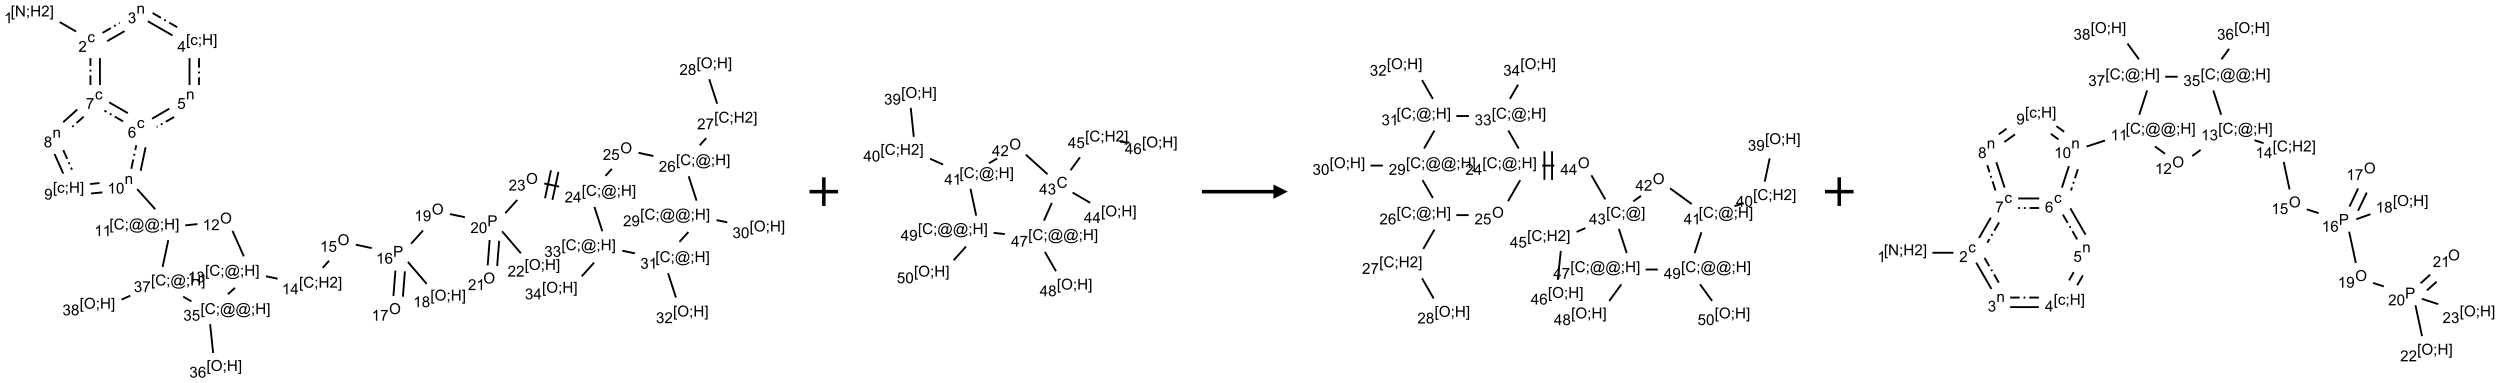 <?xml version="1.0" encoding="UTF-8"?>
<svg xmlns="http://www.w3.org/2000/svg" xmlns:xlink="http://www.w3.org/1999/xlink" width="1748" height="268" viewBox="0 0 1748 268">
<defs>
<g>
<g id="glyph-0-0">
<path d="M 1.332 0 L 1.332 -6.668 L 6.668 -6.668 L 6.668 0 Z M 1.5 -0.168 L 6.5 -0.168 L 6.5 -6.5 L 1.5 -6.5 Z M 1.5 -0.168 "/>
</g>
<g id="glyph-0-1">
<path d="M 0.723 2.121 L 0.723 -7.637 L 2.793 -7.637 L 2.793 -6.859 L 1.66 -6.859 L 1.66 1.344 L 2.793 1.344 L 2.793 2.121 Z M 0.723 2.121 "/>
</g>
<g id="glyph-0-2">
<path d="M 0.812 0 L 0.812 -7.637 L 1.848 -7.637 L 5.859 -1.641 L 5.859 -7.637 L 6.828 -7.637 L 6.828 0 L 5.793 0 L 1.781 -6 L 1.781 0 Z M 0.812 0 "/>
</g>
<g id="glyph-0-3">
<path d="M 0.949 -4.465 L 0.949 -5.531 L 2.016 -5.531 L 2.016 -4.465 Z M 0.949 0 L 0.949 -1.066 L 2.016 -1.066 L 2.016 0 C 2.016 0.391 1.945 0.711 1.809 0.949 C 1.668 1.191 1.449 1.379 1.145 1.512 L 0.887 1.109 C 1.082 1.023 1.23 0.895 1.324 0.727 C 1.418 0.559 1.469 0.316 1.48 0 Z M 0.949 0 "/>
</g>
<g id="glyph-0-4">
<path d="M 0.855 0 L 0.855 -7.637 L 1.863 -7.637 L 1.863 -4.5 L 5.832 -4.5 L 5.832 -7.637 L 6.844 -7.637 L 6.844 0 L 5.832 0 L 5.832 -3.598 L 1.863 -3.598 L 1.863 0 Z M 0.855 0 "/>
</g>
<g id="glyph-0-5">
<path d="M 5.371 -0.902 L 5.371 0 L 0.324 0 C 0.316 -0.227 0.352 -0.441 0.434 -0.652 C 0.562 -0.996 0.766 -1.332 1.051 -1.668 C 1.332 -2 1.742 -2.387 2.277 -2.824 C 3.105 -3.504 3.668 -4.043 3.957 -4.441 C 4.25 -4.84 4.395 -5.215 4.395 -5.566 C 4.395 -5.938 4.262 -6.254 3.996 -6.508 C 3.73 -6.762 3.387 -6.891 2.957 -6.891 C 2.508 -6.891 2.145 -6.754 1.875 -6.484 C 1.605 -6.215 1.469 -5.84 1.465 -5.359 L 0.5 -5.457 C 0.566 -6.176 0.812 -6.727 1.246 -7.102 C 1.676 -7.477 2.254 -7.668 2.98 -7.668 C 3.711 -7.668 4.293 -7.465 4.719 -7.059 C 5.145 -6.652 5.359 -6.148 5.359 -5.547 C 5.359 -5.242 5.297 -4.941 5.172 -4.645 C 5.047 -4.352 4.84 -4.039 4.551 -3.715 C 4.262 -3.387 3.777 -2.938 3.105 -2.371 C 2.543 -1.898 2.18 -1.578 2.02 -1.41 C 1.859 -1.242 1.73 -1.07 1.625 -0.902 Z M 5.371 -0.902 "/>
</g>
<g id="glyph-0-6">
<path d="M 2.27 2.121 L 0.203 2.121 L 0.203 1.344 L 1.332 1.344 L 1.332 -6.859 L 0.203 -6.859 L 0.203 -7.637 L 2.27 -7.637 Z M 2.27 2.121 "/>
</g>
<g id="glyph-0-7">
<path d="M 3.973 0 L 3.035 0 L 3.035 -5.973 C 2.809 -5.758 2.516 -5.543 2.148 -5.328 C 1.781 -5.113 1.453 -4.953 1.16 -4.844 L 1.16 -5.75 C 1.684 -5.996 2.145 -6.297 2.535 -6.645 C 2.93 -6.996 3.207 -7.336 3.371 -7.668 L 3.973 -7.668 Z M 3.973 0 "/>
</g>
<g id="glyph-0-8">
<path d="M 4.312 -2.027 L 5.234 -1.906 C 5.133 -1.27 4.875 -0.773 4.461 -0.414 C 4.047 -0.055 3.535 0.125 2.934 0.125 C 2.176 0.125 1.566 -0.121 1.105 -0.617 C 0.645 -1.113 0.418 -1.82 0.418 -2.746 C 0.418 -3.344 0.516 -3.863 0.715 -4.312 C 0.91 -4.762 1.211 -5.098 1.617 -5.32 C 2.023 -5.543 2.461 -5.656 2.938 -5.656 C 3.539 -5.656 4.031 -5.504 4.41 -5.199 C 4.793 -4.895 5.039 -4.465 5.145 -3.906 L 4.234 -3.766 C 4.148 -4.137 3.992 -4.418 3.773 -4.605 C 3.555 -4.793 3.285 -4.887 2.973 -4.887 C 2.5 -4.887 2.117 -4.715 1.824 -4.379 C 1.527 -4.039 1.379 -3.504 1.379 -2.77 C 1.379 -2.027 1.523 -1.488 1.809 -1.152 C 2.094 -0.816 2.465 -0.645 2.922 -0.645 C 3.289 -0.645 3.598 -0.758 3.844 -0.984 C 4.09 -1.211 4.246 -1.559 4.312 -2.027 Z M 4.312 -2.027 "/>
</g>
<g id="glyph-0-9">
<path d="M 0.703 0 L 0.703 -5.531 L 1.547 -5.531 L 1.547 -4.746 C 1.953 -5.352 2.539 -5.656 3.309 -5.656 C 3.641 -5.656 3.945 -5.598 4.227 -5.477 C 4.508 -5.355 4.715 -5.199 4.855 -5.004 C 4.992 -4.809 5.09 -4.578 5.145 -4.312 C 5.18 -4.141 5.199 -3.836 5.199 -3.402 L 5.199 0 L 4.262 0 L 4.262 -3.363 C 4.262 -3.746 4.223 -4.031 4.152 -4.223 C 4.078 -4.41 3.949 -4.562 3.762 -4.676 C 3.578 -4.789 3.359 -4.844 3.109 -4.844 C 2.711 -4.844 2.367 -4.719 2.074 -4.465 C 1.785 -4.211 1.641 -3.73 1.641 -3.02 L 1.641 0 Z M 0.703 0 "/>
</g>
<g id="glyph-0-10">
<path d="M 0.449 -2.016 L 1.387 -2.141 C 1.492 -1.609 1.676 -1.227 1.934 -0.992 C 2.191 -0.758 2.508 -0.641 2.879 -0.641 C 3.32 -0.641 3.695 -0.793 3.996 -1.098 C 4.301 -1.402 4.453 -1.781 4.453 -2.234 C 4.453 -2.664 4.312 -3.02 4.031 -3.301 C 3.75 -3.578 3.391 -3.719 2.957 -3.719 C 2.781 -3.719 2.562 -3.684 2.297 -3.613 L 2.402 -4.438 C 2.465 -4.43 2.516 -4.426 2.551 -4.426 C 2.949 -4.426 3.312 -4.531 3.629 -4.738 C 3.949 -4.949 4.109 -5.27 4.109 -5.703 C 4.109 -6.047 3.992 -6.332 3.762 -6.559 C 3.527 -6.785 3.227 -6.895 2.859 -6.895 C 2.496 -6.895 2.191 -6.781 1.949 -6.551 C 1.707 -6.324 1.547 -5.98 1.48 -5.52 L 0.543 -5.688 C 0.656 -6.316 0.918 -6.805 1.324 -7.148 C 1.73 -7.492 2.234 -7.668 2.84 -7.668 C 3.254 -7.668 3.641 -7.578 3.988 -7.398 C 4.34 -7.219 4.609 -6.977 4.793 -6.668 C 4.98 -6.359 5.074 -6.031 5.074 -5.684 C 5.074 -5.352 4.984 -5.051 4.809 -4.781 C 4.629 -4.512 4.367 -4.297 4.02 -4.137 C 4.473 -4.031 4.824 -3.816 5.074 -3.488 C 5.324 -3.16 5.449 -2.75 5.449 -2.254 C 5.449 -1.59 5.203 -1.023 4.719 -0.559 C 4.234 -0.098 3.617 0.137 2.875 0.137 C 2.203 0.137 1.648 -0.062 1.207 -0.465 C 0.762 -0.863 0.512 -1.379 0.449 -2.016 Z M 0.449 -2.016 "/>
</g>
<g id="glyph-0-11">
<path d="M 3.449 0 L 3.449 -1.828 L 0.137 -1.828 L 0.137 -2.688 L 3.621 -7.637 L 4.387 -7.637 L 4.387 -2.688 L 5.418 -2.688 L 5.418 -1.828 L 4.387 -1.828 L 4.387 0 Z M 3.449 -2.688 L 3.449 -6.129 L 1.059 -2.688 Z M 3.449 -2.688 "/>
</g>
<g id="glyph-0-12">
<path d="M 0.441 -2 L 1.426 -2.082 C 1.5 -1.605 1.668 -1.242 1.934 -1.004 C 2.199 -0.762 2.52 -0.641 2.895 -0.641 C 3.348 -0.641 3.73 -0.812 4.043 -1.152 C 4.355 -1.492 4.512 -1.941 4.512 -2.504 C 4.512 -3.039 4.359 -3.461 4.059 -3.77 C 3.758 -4.078 3.367 -4.234 2.879 -4.234 C 2.578 -4.234 2.305 -4.164 2.062 -4.027 C 1.82 -3.891 1.629 -3.715 1.488 -3.496 L 0.609 -3.609 L 1.348 -7.531 L 5.145 -7.531 L 5.145 -6.637 L 2.098 -6.637 L 1.688 -4.582 C 2.145 -4.902 2.625 -5.062 3.129 -5.062 C 3.797 -5.062 4.359 -4.832 4.816 -4.371 C 5.277 -3.91 5.504 -3.312 5.504 -2.59 C 5.504 -1.898 5.305 -1.301 4.902 -0.797 C 4.41 -0.18 3.742 0.129 2.895 0.129 C 2.199 0.129 1.633 -0.062 1.195 -0.453 C 0.758 -0.844 0.504 -1.359 0.441 -2 Z M 0.441 -2 "/>
</g>
<g id="glyph-0-13">
<path d="M 5.309 -5.766 L 4.375 -5.691 C 4.293 -6.059 4.172 -6.328 4.02 -6.496 C 3.766 -6.762 3.453 -6.895 3.082 -6.895 C 2.785 -6.895 2.523 -6.812 2.297 -6.645 C 2 -6.43 1.77 -6.117 1.598 -5.703 C 1.43 -5.289 1.34 -4.703 1.332 -3.938 C 1.559 -4.281 1.836 -4.535 2.16 -4.703 C 2.488 -4.871 2.828 -4.953 3.188 -4.953 C 3.812 -4.953 4.344 -4.723 4.785 -4.262 C 5.223 -3.801 5.441 -3.207 5.441 -2.48 C 5.441 -2 5.34 -1.555 5.133 -1.145 C 4.926 -0.73 4.641 -0.418 4.281 -0.199 C 3.922 0.02 3.512 0.129 3.051 0.129 C 2.27 0.129 1.633 -0.156 1.141 -0.73 C 0.648 -1.305 0.402 -2.254 0.402 -3.574 C 0.402 -5.051 0.672 -6.121 1.219 -6.793 C 1.695 -7.375 2.336 -7.668 3.141 -7.668 C 3.742 -7.668 4.234 -7.5 4.617 -7.16 C 5 -6.824 5.23 -6.359 5.309 -5.766 Z M 1.48 -2.473 C 1.48 -2.152 1.547 -1.844 1.684 -1.547 C 1.82 -1.25 2.016 -1.027 2.262 -0.871 C 2.508 -0.719 2.766 -0.641 3.035 -0.641 C 3.434 -0.641 3.773 -0.801 4.059 -1.121 C 4.344 -1.441 4.484 -1.875 4.484 -2.422 C 4.484 -2.949 4.344 -3.367 4.062 -3.668 C 3.781 -3.973 3.426 -4.125 3 -4.125 C 2.578 -4.125 2.219 -3.973 1.922 -3.668 C 1.625 -3.363 1.48 -2.969 1.48 -2.473 Z M 1.48 -2.473 "/>
</g>
<g id="glyph-0-14">
<path d="M 0.504 -6.637 L 0.504 -7.535 L 5.449 -7.535 L 5.449 -6.809 C 4.961 -6.289 4.48 -5.602 4.004 -4.746 C 3.527 -3.887 3.156 -3.004 2.895 -2.098 C 2.707 -1.461 2.59 -0.762 2.535 0 L 1.574 0 C 1.582 -0.602 1.703 -1.328 1.926 -2.176 C 2.152 -3.027 2.477 -3.848 2.898 -4.637 C 3.32 -5.426 3.77 -6.094 4.246 -6.637 Z M 0.504 -6.637 "/>
</g>
<g id="glyph-0-15">
<path d="M 1.887 -4.141 C 1.496 -4.281 1.207 -4.484 1.02 -4.75 C 0.832 -5.016 0.738 -5.328 0.738 -5.699 C 0.738 -6.254 0.938 -6.719 1.34 -7.098 C 1.738 -7.477 2.27 -7.668 2.934 -7.668 C 3.598 -7.668 4.137 -7.473 4.543 -7.086 C 4.949 -6.699 5.152 -6.227 5.152 -5.672 C 5.152 -5.316 5.059 -5.008 4.871 -4.746 C 4.688 -4.484 4.406 -4.281 4.027 -4.141 C 4.496 -3.988 4.852 -3.742 5.098 -3.402 C 5.34 -3.062 5.465 -2.656 5.465 -2.184 C 5.465 -1.531 5.234 -0.98 4.77 -0.535 C 4.309 -0.09 3.703 0.129 2.949 0.129 C 2.195 0.129 1.586 -0.094 1.125 -0.539 C 0.664 -0.984 0.434 -1.543 0.434 -2.207 C 0.434 -2.703 0.559 -3.121 0.809 -3.457 C 1.062 -3.793 1.422 -4.02 1.887 -4.141 Z M 1.699 -5.73 C 1.699 -5.367 1.812 -5.074 2.047 -4.844 C 2.281 -4.613 2.582 -4.5 2.953 -4.5 C 3.312 -4.5 3.609 -4.613 3.84 -4.84 C 4.07 -5.066 4.188 -5.348 4.188 -5.676 C 4.188 -6.02 4.07 -6.309 3.832 -6.543 C 3.594 -6.777 3.297 -6.895 2.941 -6.895 C 2.586 -6.895 2.289 -6.781 2.051 -6.551 C 1.816 -6.324 1.699 -6.047 1.699 -5.73 Z M 1.395 -2.203 C 1.395 -1.938 1.461 -1.676 1.586 -1.426 C 1.711 -1.176 1.902 -0.984 2.152 -0.848 C 2.402 -0.711 2.672 -0.641 2.957 -0.641 C 3.406 -0.641 3.777 -0.785 4.066 -1.074 C 4.359 -1.363 4.504 -1.727 4.504 -2.172 C 4.504 -2.625 4.355 -2.996 4.055 -3.293 C 3.754 -3.586 3.379 -3.734 2.926 -3.734 C 2.484 -3.734 2.121 -3.59 1.832 -3.297 C 1.543 -3.004 1.395 -2.641 1.395 -2.203 Z M 1.395 -2.203 "/>
</g>
<g id="glyph-0-16">
<path d="M 0.582 -1.766 L 1.484 -1.848 C 1.562 -1.426 1.707 -1.117 1.922 -0.926 C 2.137 -0.734 2.414 -0.641 2.75 -0.641 C 3.039 -0.641 3.289 -0.707 3.508 -0.84 C 3.727 -0.973 3.902 -1.148 4.043 -1.367 C 4.18 -1.586 4.297 -1.887 4.391 -2.262 C 4.484 -2.637 4.531 -3.016 4.531 -3.406 C 4.531 -3.449 4.531 -3.512 4.527 -3.594 C 4.34 -3.297 4.082 -3.055 3.758 -2.867 C 3.434 -2.68 3.082 -2.59 2.703 -2.59 C 2.07 -2.59 1.535 -2.816 1.098 -3.277 C 0.66 -3.734 0.441 -4.34 0.441 -5.09 C 0.441 -5.863 0.672 -6.484 1.129 -6.957 C 1.586 -7.43 2.156 -7.668 2.844 -7.668 C 3.34 -7.668 3.793 -7.531 4.207 -7.266 C 4.617 -7 4.93 -6.617 5.145 -6.121 C 5.355 -5.629 5.465 -4.91 5.465 -3.973 C 5.465 -2.996 5.359 -2.223 5.145 -1.645 C 4.934 -1.066 4.617 -0.625 4.199 -0.324 C 3.781 -0.02 3.293 0.129 2.73 0.129 C 2.133 0.129 1.645 -0.035 1.266 -0.367 C 0.887 -0.699 0.66 -1.164 0.582 -1.766 Z M 4.422 -5.137 C 4.422 -5.676 4.277 -6.102 3.992 -6.418 C 3.707 -6.734 3.359 -6.891 2.957 -6.891 C 2.543 -6.891 2.18 -6.719 1.871 -6.379 C 1.562 -6.039 1.406 -5.598 1.406 -5.059 C 1.406 -4.57 1.555 -4.176 1.848 -3.871 C 2.141 -3.566 2.5 -3.418 2.934 -3.418 C 3.367 -3.418 3.723 -3.57 4.004 -3.871 C 4.281 -4.176 4.422 -4.598 4.422 -5.137 Z M 4.422 -5.137 "/>
</g>
<g id="glyph-0-17">
<path d="M 0.441 -3.766 C 0.441 -4.668 0.535 -5.395 0.723 -5.945 C 0.906 -6.496 1.184 -6.922 1.551 -7.219 C 1.918 -7.516 2.375 -7.668 2.934 -7.668 C 3.344 -7.668 3.703 -7.586 4.012 -7.418 C 4.32 -7.254 4.574 -7.016 4.777 -6.707 C 4.977 -6.395 5.137 -6.016 5.25 -5.57 C 5.363 -5.125 5.422 -4.523 5.422 -3.766 C 5.422 -2.871 5.328 -2.148 5.145 -1.598 C 4.961 -1.047 4.688 -0.621 4.32 -0.32 C 3.953 -0.02 3.492 0.129 2.934 0.129 C 2.195 0.129 1.617 -0.133 1.199 -0.66 C 0.695 -1.297 0.441 -2.332 0.441 -3.766 Z M 1.406 -3.766 C 1.406 -2.512 1.555 -1.68 1.848 -1.262 C 2.141 -0.848 2.5 -0.641 2.934 -0.641 C 3.363 -0.641 3.727 -0.848 4.02 -1.266 C 4.312 -1.684 4.457 -2.516 4.457 -3.766 C 4.457 -5.023 4.312 -5.859 4.02 -6.27 C 3.727 -6.684 3.359 -6.891 2.922 -6.891 C 2.492 -6.891 2.148 -6.707 1.891 -6.344 C 1.566 -5.879 1.406 -5.02 1.406 -3.766 Z M 1.406 -3.766 "/>
</g>
<g id="glyph-0-18">
<path d="M 6.27 -2.676 L 7.281 -2.422 C 7.07 -1.594 6.688 -0.961 6.137 -0.523 C 5.586 -0.086 4.914 0.129 4.121 0.129 C 3.297 0.129 2.629 -0.039 2.113 -0.371 C 1.598 -0.707 1.203 -1.191 0.934 -1.828 C 0.664 -2.465 0.531 -3.145 0.531 -3.875 C 0.531 -4.672 0.684 -5.363 0.988 -5.957 C 1.293 -6.547 1.723 -6.996 2.285 -7.305 C 2.844 -7.613 3.461 -7.766 4.137 -7.766 C 4.898 -7.766 5.543 -7.57 6.062 -7.184 C 6.582 -6.793 6.945 -6.246 7.152 -5.543 L 6.156 -5.309 C 5.98 -5.863 5.723 -6.266 5.387 -6.52 C 5.051 -6.773 4.625 -6.902 4.113 -6.902 C 3.527 -6.902 3.039 -6.762 2.645 -6.48 C 2.25 -6.199 1.973 -5.82 1.812 -5.348 C 1.652 -4.871 1.574 -4.383 1.574 -3.879 C 1.574 -3.23 1.668 -2.664 1.855 -2.18 C 2.047 -1.695 2.34 -1.332 2.738 -1.094 C 3.137 -0.855 3.57 -0.734 4.035 -0.734 C 4.602 -0.734 5.082 -0.898 5.473 -1.223 C 5.867 -1.551 6.133 -2.035 6.27 -2.676 Z M 6.27 -2.676 "/>
</g>
<g id="glyph-0-19">
<path d="M 6.047 -0.848 C 5.82 -0.59 5.57 -0.379 5.289 -0.223 C 5.008 -0.062 4.73 0.016 4.449 0.016 C 4.141 0.016 3.84 -0.074 3.547 -0.254 C 3.254 -0.434 3.02 -0.715 2.836 -1.09 C 2.652 -1.465 2.562 -1.875 2.562 -2.324 C 2.562 -2.875 2.703 -3.43 2.988 -3.98 C 3.27 -4.535 3.621 -4.953 4.043 -5.23 C 4.461 -5.508 4.871 -5.645 5.266 -5.645 C 5.566 -5.645 5.855 -5.566 6.129 -5.41 C 6.402 -5.25 6.641 -5.012 6.84 -4.688 L 7.016 -5.496 L 7.949 -5.496 L 7.199 -2 C 7.094 -1.516 7.043 -1.246 7.043 -1.191 C 7.043 -1.098 7.078 -1.02 7.148 -0.949 C 7.219 -0.883 7.305 -0.848 7.406 -0.848 C 7.59 -0.848 7.832 -0.953 8.129 -1.168 C 8.527 -1.445 8.84 -1.816 9.07 -2.285 C 9.301 -2.75 9.418 -3.234 9.418 -3.73 C 9.418 -4.309 9.27 -4.852 8.973 -5.355 C 8.676 -5.859 8.23 -6.262 7.645 -6.562 C 7.055 -6.863 6.406 -7.016 5.691 -7.016 C 4.879 -7.016 4.137 -6.824 3.465 -6.445 C 2.793 -6.066 2.273 -5.52 1.902 -4.809 C 1.535 -4.098 1.348 -3.34 1.348 -2.527 C 1.348 -1.676 1.535 -0.941 1.902 -0.328 C 2.273 0.285 2.809 0.742 3.508 1.035 C 4.207 1.328 4.984 1.473 5.832 1.473 C 6.742 1.473 7.504 1.32 8.121 1.016 C 8.734 0.711 9.195 0.34 9.5 -0.098 L 10.441 -0.098 C 10.266 0.266 9.961 0.637 9.531 1.016 C 9.102 1.395 8.59 1.695 7.996 1.914 C 7.402 2.133 6.688 2.246 5.848 2.246 C 5.078 2.246 4.367 2.145 3.715 1.949 C 3.066 1.75 2.512 1.453 2.051 1.055 C 1.594 0.656 1.25 0.199 1.016 -0.316 C 0.723 -0.973 0.578 -1.684 0.578 -2.441 C 0.578 -3.289 0.75 -4.098 1.098 -4.863 C 1.523 -5.805 2.125 -6.527 2.902 -7.027 C 3.684 -7.527 4.629 -7.777 5.738 -7.777 C 6.602 -7.777 7.375 -7.602 8.059 -7.246 C 8.746 -6.895 9.285 -6.371 9.684 -5.672 C 10.02 -5.07 10.188 -4.418 10.188 -3.715 C 10.188 -2.707 9.832 -1.812 9.125 -1.031 C 8.492 -0.328 7.801 0.02 7.051 0.02 C 6.812 0.02 6.617 -0.016 6.473 -0.09 C 6.324 -0.16 6.215 -0.266 6.145 -0.402 C 6.102 -0.488 6.066 -0.637 6.047 -0.848 Z M 3.527 -2.262 C 3.527 -1.785 3.641 -1.414 3.863 -1.152 C 4.09 -0.887 4.348 -0.754 4.641 -0.754 C 4.836 -0.754 5.039 -0.812 5.254 -0.93 C 5.469 -1.047 5.676 -1.219 5.871 -1.449 C 6.066 -1.676 6.23 -1.969 6.355 -2.32 C 6.48 -2.672 6.543 -3.027 6.543 -3.379 C 6.543 -3.852 6.426 -4.219 6.191 -4.48 C 5.957 -4.738 5.672 -4.871 5.332 -4.871 C 5.109 -4.871 4.902 -4.812 4.707 -4.699 C 4.512 -4.586 4.32 -4.406 4.137 -4.156 C 3.953 -3.906 3.805 -3.602 3.691 -3.246 C 3.582 -2.887 3.527 -2.559 3.527 -2.262 Z M 3.527 -2.262 "/>
</g>
<g id="glyph-0-20">
<path d="M 0.516 -3.719 C 0.516 -4.984 0.855 -5.977 1.535 -6.695 C 2.215 -7.414 3.094 -7.77 4.172 -7.77 C 4.875 -7.77 5.512 -7.602 6.078 -7.266 C 6.645 -6.93 7.074 -6.461 7.371 -5.855 C 7.668 -5.254 7.816 -4.57 7.816 -3.809 C 7.816 -3.035 7.66 -2.34 7.348 -1.73 C 7.035 -1.117 6.594 -0.656 6.02 -0.34 C 5.449 -0.027 4.828 0.129 4.168 0.129 C 3.449 0.129 2.805 -0.043 2.238 -0.391 C 1.672 -0.738 1.246 -1.211 0.953 -1.812 C 0.66 -2.414 0.516 -3.047 0.516 -3.719 Z M 1.559 -3.703 C 1.559 -2.781 1.805 -2.059 2.301 -1.527 C 2.793 -1 3.414 -0.734 4.16 -0.734 C 4.922 -0.734 5.547 -1 6.039 -1.535 C 6.531 -2.07 6.777 -2.828 6.777 -3.812 C 6.777 -4.434 6.672 -4.977 6.461 -5.441 C 6.25 -5.902 5.945 -6.262 5.539 -6.52 C 5.133 -6.773 4.68 -6.902 4.176 -6.902 C 3.461 -6.902 2.848 -6.656 2.332 -6.164 C 1.816 -5.672 1.559 -4.852 1.559 -3.703 Z M 1.559 -3.703 "/>
</g>
<g id="glyph-0-21">
<path d="M 0.824 0 L 0.824 -7.637 L 3.703 -7.637 C 4.211 -7.637 4.598 -7.609 4.863 -7.562 C 5.238 -7.5 5.555 -7.383 5.809 -7.207 C 6.062 -7.031 6.266 -6.785 6.418 -6.469 C 6.574 -6.152 6.652 -5.805 6.652 -5.426 C 6.652 -4.777 6.445 -4.227 6.031 -3.777 C 5.617 -3.328 4.871 -3.105 3.793 -3.105 L 1.832 -3.105 L 1.832 0 Z M 1.832 -4.004 L 3.809 -4.004 C 4.461 -4.004 4.922 -4.125 5.199 -4.371 C 5.473 -4.613 5.609 -4.953 5.609 -5.395 C 5.609 -5.715 5.527 -5.988 5.367 -6.215 C 5.207 -6.441 4.992 -6.594 4.73 -6.668 C 4.559 -6.711 4.246 -6.734 3.785 -6.734 L 1.832 -6.734 Z M 1.832 -4.004 "/>
</g>
</g>
</defs>
<path fill="none" stroke-width="0.033" stroke-linecap="butt" stroke-linejoin="miter" stroke="rgb(0%, 0%, 0%)" stroke-opacity="1" stroke-miterlimit="10" d="M 0.246 0.142 L 0.532 0.307 " transform="matrix(40, 0, 0, 40, 31.916, 9.773)"/>
<path fill="none" stroke-width="0.033" stroke-linecap="butt" stroke-linejoin="miter" stroke="rgb(0%, 0%, 0%)" stroke-opacity="1" stroke-miterlimit="10" d="M 1.076 0.475 L 1.379 0.3 " transform="matrix(40, 0, 0, 40, 31.916, 9.773)"/>
<path fill="none" stroke-width="0.033" stroke-linecap="butt" stroke-linejoin="miter" stroke="rgb(0%, 0%, 0%)" stroke-opacity="1" stroke-dasharray="0.167 0.067 0.033 0.067" stroke-dashoffset="0.333" stroke-miterlimit="10" d="M 0.993 0.331 L 1.296 0.155 " transform="matrix(40, 0, 0, 40, 31.916, 9.773)"/>
<path fill="none" stroke-width="0.033" stroke-linecap="butt" stroke-linejoin="miter" stroke="rgb(0%, 0%, 0%)" stroke-opacity="1" stroke-miterlimit="10" d="M 1.786 0.127 L 2.216 0.375 " transform="matrix(40, 0, 0, 40, 31.916, 9.773)"/>
<path fill="none" stroke-width="0.033" stroke-linecap="butt" stroke-linejoin="miter" stroke="rgb(0%, 0%, 0%)" stroke-opacity="1" stroke-dasharray="0.167 0.067 0.033 0.067" stroke-dashoffset="0.333" stroke-miterlimit="10" d="M 1.869 -0.017 L 2.299 0.231 " transform="matrix(40, 0, 0, 40, 31.916, 9.773)"/>
<path fill="none" stroke-width="0.033" stroke-linecap="butt" stroke-linejoin="miter" stroke="rgb(0%, 0%, 0%)" stroke-opacity="1" stroke-miterlimit="10" d="M 2.515 0.771 L 2.515 1.242 " transform="matrix(40, 0, 0, 40, 31.916, 9.773)"/>
<path fill="none" stroke-width="0.033" stroke-linecap="butt" stroke-linejoin="miter" stroke="rgb(0%, 0%, 0%)" stroke-opacity="1" stroke-dasharray="0.167 0.067 0.033 0.067" stroke-dashoffset="0.333" stroke-miterlimit="10" d="M 2.681 0.771 L 2.681 1.242 " transform="matrix(40, 0, 0, 40, 31.916, 9.773)"/>
<path fill="none" stroke-width="0.033" stroke-linecap="butt" stroke-linejoin="miter" stroke="rgb(0%, 0%, 0%)" stroke-opacity="1" stroke-miterlimit="10" d="M 2.162 1.655 L 1.859 1.831 " transform="matrix(40, 0, 0, 40, 31.916, 9.773)"/>
<path fill="none" stroke-width="0.033" stroke-linecap="butt" stroke-linejoin="miter" stroke="rgb(0%, 0%, 0%)" stroke-opacity="1" stroke-dasharray="0.167 0.067 0.033 0.067" stroke-dashoffset="0.333" stroke-miterlimit="10" d="M 2.246 1.8 L 1.942 1.975 " transform="matrix(40, 0, 0, 40, 31.916, 9.773)"/>
<path fill="none" stroke-width="0.033" stroke-linecap="butt" stroke-linejoin="miter" stroke="rgb(0%, 0%, 0%)" stroke-opacity="1" stroke-miterlimit="10" d="M 1.437 1.734 L 1.11 1.545 " transform="matrix(40, 0, 0, 40, 31.916, 9.773)"/>
<path fill="none" stroke-width="0.033" stroke-linecap="butt" stroke-linejoin="miter" stroke="rgb(0%, 0%, 0%)" stroke-opacity="1" stroke-dasharray="0.167 0.067 0.033 0.067" stroke-dashoffset="0.333" stroke-miterlimit="10" d="M 1.354 1.878 L 1.027 1.689 " transform="matrix(40, 0, 0, 40, 31.916, 9.773)"/>
<path fill="none" stroke-width="0.033" stroke-linecap="butt" stroke-linejoin="miter" stroke="rgb(0%, 0%, 0%)" stroke-opacity="1" stroke-miterlimit="10" d="M 0.949 1.242 L 0.949 0.772 " transform="matrix(40, 0, 0, 40, 31.916, 9.773)"/>
<path fill="none" stroke-width="0.033" stroke-linecap="butt" stroke-linejoin="miter" stroke="rgb(0%, 0%, 0%)" stroke-opacity="1" stroke-dasharray="0.167 0.067 0.033 0.067" stroke-dashoffset="0.333" stroke-miterlimit="10" d="M 0.783 1.242 L 0.783 0.772 " transform="matrix(40, 0, 0, 40, 31.916, 9.773)"/>
<path fill="none" stroke-width="0.033" stroke-linecap="butt" stroke-linejoin="miter" stroke="rgb(0%, 0%, 0%)" stroke-opacity="1" stroke-miterlimit="10" d="M 0.553 1.67 L 0.306 1.892 " transform="matrix(40, 0, 0, 40, 31.916, 9.773)"/>
<path fill="none" stroke-width="0.033" stroke-linecap="butt" stroke-linejoin="miter" stroke="rgb(0%, 0%, 0%)" stroke-opacity="1" stroke-dasharray="0.167 0.067 0.033 0.067" stroke-dashoffset="0.333" stroke-miterlimit="10" d="M 0.665 1.794 L 0.417 2.016 " transform="matrix(40, 0, 0, 40, 31.916, 9.773)"/>
<path fill="none" stroke-width="0.033" stroke-linecap="butt" stroke-linejoin="miter" stroke="rgb(0%, 0%, 0%)" stroke-opacity="1" stroke-miterlimit="10" d="M 0.155 2.447 L 0.308 2.79 " transform="matrix(40, 0, 0, 40, 31.916, 9.773)"/>
<path fill="none" stroke-width="0.033" stroke-linecap="butt" stroke-linejoin="miter" stroke="rgb(0%, 0%, 0%)" stroke-opacity="1" stroke-dasharray="0.167 0.067 0.033 0.067" stroke-dashoffset="0.333" stroke-miterlimit="10" d="M 0.308 2.379 L 0.46 2.722 " transform="matrix(40, 0, 0, 40, 31.916, 9.773)"/>
<path fill="none" stroke-width="0.033" stroke-linecap="butt" stroke-linejoin="miter" stroke="rgb(0%, 0%, 0%)" stroke-opacity="1" stroke-miterlimit="10" d="M 0.793 3.139 L 0.992 3.118 " transform="matrix(40, 0, 0, 40, 31.916, 9.773)"/>
<path fill="none" stroke-width="0.033" stroke-linecap="butt" stroke-linejoin="miter" stroke="rgb(0%, 0%, 0%)" stroke-opacity="1" stroke-dasharray="0.167 0.067 0.033 0.067" stroke-dashoffset="0.333" stroke-miterlimit="10" d="M 0.775 2.973 L 0.974 2.952 " transform="matrix(40, 0, 0, 40, 31.916, 9.773)"/>
<path fill="none" stroke-width="0.033" stroke-linecap="butt" stroke-linejoin="miter" stroke="rgb(0%, 0%, 0%)" stroke-opacity="1" stroke-miterlimit="10" d="M 1.66 2.741 L 1.747 2.329 " transform="matrix(40, 0, 0, 40, 31.916, 9.773)"/>
<path fill="none" stroke-width="0.033" stroke-linecap="butt" stroke-linejoin="miter" stroke="rgb(0%, 0%, 0%)" stroke-opacity="1" stroke-dasharray="0.167 0.067 0.033 0.067" stroke-dashoffset="0.333" stroke-miterlimit="10" d="M 1.497 2.707 L 1.584 2.295 " transform="matrix(40, 0, 0, 40, 31.916, 9.773)"/>
<path fill="none" stroke-width="0.033" stroke-linecap="butt" stroke-linejoin="miter" stroke="rgb(0%, 0%, 0%)" stroke-opacity="1" stroke-miterlimit="10" d="M 1.6 3.062 L 1.916 3.413 " transform="matrix(40, 0, 0, 40, 31.916, 9.773)"/>
<path fill="none" stroke-width="0.033" stroke-linecap="butt" stroke-linejoin="miter" stroke="rgb(0%, 0%, 0%)" stroke-opacity="1" stroke-miterlimit="10" d="M 2.44 3.695 L 2.654 3.673 " transform="matrix(40, 0, 0, 40, 31.916, 9.773)"/>
<path fill="none" stroke-width="0.033" stroke-linecap="butt" stroke-linejoin="miter" stroke="rgb(0%, 0%, 0%)" stroke-opacity="1" stroke-miterlimit="10" d="M 3.266 3.792 L 3.464 4.237 " transform="matrix(40, 0, 0, 40, 31.916, 9.773)"/>
<path fill="none" stroke-width="0.033" stroke-linecap="butt" stroke-linejoin="miter" stroke="rgb(0%, 0%, 0%)" stroke-opacity="1" stroke-miterlimit="10" d="M 3.85 4.585 L 4.055 4.628 " transform="matrix(40, 0, 0, 40, 31.916, 9.773)"/>
<path fill="none" stroke-width="0.033" stroke-linecap="butt" stroke-linejoin="miter" stroke="rgb(0%, 0%, 0%)" stroke-opacity="1" stroke-miterlimit="10" d="M 4.844 4.437 L 4.955 4.313 " transform="matrix(40, 0, 0, 40, 31.916, 9.773)"/>
<path fill="none" stroke-width="0.033" stroke-linecap="butt" stroke-linejoin="miter" stroke="rgb(0%, 0%, 0%)" stroke-opacity="1" stroke-miterlimit="10" d="M 5.421 4.033 L 5.701 4.093 " transform="matrix(40, 0, 0, 40, 31.916, 9.773)"/>
<path fill="none" stroke-width="0.033" stroke-linecap="butt" stroke-linejoin="miter" stroke="rgb(0%, 0%, 0%)" stroke-opacity="1" stroke-miterlimit="10" d="M 6.114 4.486 L 6.079 4.929 " transform="matrix(40, 0, 0, 40, 31.916, 9.773)"/>
<path fill="none" stroke-width="0.033" stroke-linecap="butt" stroke-linejoin="miter" stroke="rgb(0%, 0%, 0%)" stroke-opacity="1" stroke-miterlimit="10" d="M 6.28 4.499 L 6.245 4.942 " transform="matrix(40, 0, 0, 40, 31.916, 9.773)"/>
<path fill="none" stroke-width="0.033" stroke-linecap="butt" stroke-linejoin="miter" stroke="rgb(0%, 0%, 0%)" stroke-opacity="1" stroke-miterlimit="10" d="M 6.332 4.334 L 6.66 4.718 " transform="matrix(40, 0, 0, 40, 31.916, 9.773)"/>
<path fill="none" stroke-width="0.033" stroke-linecap="butt" stroke-linejoin="miter" stroke="rgb(0%, 0%, 0%)" stroke-opacity="1" stroke-miterlimit="10" d="M 6.388 4.017 L 6.596 3.785 " transform="matrix(40, 0, 0, 40, 31.916, 9.773)"/>
<path fill="none" stroke-width="0.033" stroke-linecap="butt" stroke-linejoin="miter" stroke="rgb(0%, 0%, 0%)" stroke-opacity="1" stroke-miterlimit="10" d="M 7.068 3.498 L 7.329 3.553 " transform="matrix(40, 0, 0, 40, 31.916, 9.773)"/>
<path fill="none" stroke-width="0.033" stroke-linecap="butt" stroke-linejoin="miter" stroke="rgb(0%, 0%, 0%)" stroke-opacity="1" stroke-miterlimit="10" d="M 7.761 3.951 L 7.727 4.394 " transform="matrix(40, 0, 0, 40, 31.916, 9.773)"/>
<path fill="none" stroke-width="0.033" stroke-linecap="butt" stroke-linejoin="miter" stroke="rgb(0%, 0%, 0%)" stroke-opacity="1" stroke-miterlimit="10" d="M 7.927 3.964 L 7.893 4.407 " transform="matrix(40, 0, 0, 40, 31.916, 9.773)"/>
<path fill="none" stroke-width="0.033" stroke-linecap="butt" stroke-linejoin="miter" stroke="rgb(0%, 0%, 0%)" stroke-opacity="1" stroke-miterlimit="10" d="M 7.979 3.799 L 8.307 4.183 " transform="matrix(40, 0, 0, 40, 31.916, 9.773)"/>
<path fill="none" stroke-width="0.033" stroke-linecap="butt" stroke-linejoin="miter" stroke="rgb(0%, 0%, 0%)" stroke-opacity="1" stroke-miterlimit="10" d="M 8.035 3.481 L 8.244 3.25 " transform="matrix(40, 0, 0, 40, 31.916, 9.773)"/>
<path fill="none" stroke-width="0.033" stroke-linecap="butt" stroke-linejoin="miter" stroke="rgb(0%, 0%, 0%)" stroke-opacity="1" stroke-miterlimit="10" d="M 8.715 2.963 L 8.976 3.018 " transform="matrix(40, 0, 0, 40, 31.916, 9.773)"/>
<path fill="none" stroke-width="0.033" stroke-linecap="butt" stroke-linejoin="miter" stroke="rgb(0%, 0%, 0%)" stroke-opacity="1" stroke-miterlimit="10" d="M 8.859 3.249 L 8.963 2.76 " transform="matrix(40, 0, 0, 40, 31.916, 9.773)"/>
<path fill="none" stroke-width="0.033" stroke-linecap="butt" stroke-linejoin="miter" stroke="rgb(0%, 0%, 0%)" stroke-opacity="1" stroke-miterlimit="10" d="M 8.729 3.221 L 8.833 2.732 " transform="matrix(40, 0, 0, 40, 31.916, 9.773)"/>
<path fill="none" stroke-width="0.033" stroke-linecap="butt" stroke-linejoin="miter" stroke="rgb(0%, 0%, 0%)" stroke-opacity="1" stroke-miterlimit="10" d="M 9.786 2.831 L 9.897 2.707 " transform="matrix(40, 0, 0, 40, 31.916, 9.773)"/>
<path fill="none" stroke-width="0.033" stroke-linecap="butt" stroke-linejoin="miter" stroke="rgb(0%, 0%, 0%)" stroke-opacity="1" stroke-miterlimit="10" d="M 10.363 2.427 L 10.623 2.483 " transform="matrix(40, 0, 0, 40, 31.916, 9.773)"/>
<path fill="none" stroke-width="0.033" stroke-linecap="butt" stroke-linejoin="miter" stroke="rgb(0%, 0%, 0%)" stroke-opacity="1" stroke-miterlimit="10" d="M 11.434 2.295 L 11.546 2.171 " transform="matrix(40, 0, 0, 40, 31.916, 9.773)"/>
<path fill="none" stroke-width="0.033" stroke-linecap="butt" stroke-linejoin="miter" stroke="rgb(0%, 0%, 0%)" stroke-opacity="1" stroke-miterlimit="10" d="M 11.738 1.568 L 11.599 1.14 " transform="matrix(40, 0, 0, 40, 31.916, 9.773)"/>
<path fill="none" stroke-width="0.033" stroke-linecap="butt" stroke-linejoin="miter" stroke="rgb(0%, 0%, 0%)" stroke-opacity="1" stroke-miterlimit="10" d="M 11.24 2.837 L 11.378 3.263 " transform="matrix(40, 0, 0, 40, 31.916, 9.773)"/>
<path fill="none" stroke-width="0.033" stroke-linecap="butt" stroke-linejoin="miter" stroke="rgb(0%, 0%, 0%)" stroke-opacity="1" stroke-miterlimit="10" d="M 11.727 3.603 L 11.914 3.642 " transform="matrix(40, 0, 0, 40, 31.916, 9.773)"/>
<path fill="none" stroke-width="0.033" stroke-linecap="butt" stroke-linejoin="miter" stroke="rgb(0%, 0%, 0%)" stroke-opacity="1" stroke-miterlimit="10" d="M 11.235 3.811 L 11.079 3.984 " transform="matrix(40, 0, 0, 40, 31.916, 9.773)"/>
<path fill="none" stroke-width="0.033" stroke-linecap="butt" stroke-linejoin="miter" stroke="rgb(0%, 0%, 0%)" stroke-opacity="1" stroke-miterlimit="10" d="M 10.88 4.532 L 11.018 4.957 " transform="matrix(40, 0, 0, 40, 31.916, 9.773)"/>
<path fill="none" stroke-width="0.033" stroke-linecap="butt" stroke-linejoin="miter" stroke="rgb(0%, 0%, 0%)" stroke-opacity="1" stroke-miterlimit="10" d="M 10.301 4.185 L 10.079 4.138 " transform="matrix(40, 0, 0, 40, 31.916, 9.773)"/>
<path fill="none" stroke-width="0.033" stroke-linecap="butt" stroke-linejoin="miter" stroke="rgb(0%, 0%, 0%)" stroke-opacity="1" stroke-miterlimit="10" d="M 9.731 3.798 L 9.593 3.373 " transform="matrix(40, 0, 0, 40, 31.916, 9.773)"/>
<path fill="none" stroke-width="0.033" stroke-linecap="butt" stroke-linejoin="miter" stroke="rgb(0%, 0%, 0%)" stroke-opacity="1" stroke-miterlimit="10" d="M 9.587 4.346 L 9.37 4.587 " transform="matrix(40, 0, 0, 40, 31.916, 9.773)"/>
<path fill="none" stroke-width="0.033" stroke-linecap="butt" stroke-linejoin="miter" stroke="rgb(0%, 0%, 0%)" stroke-opacity="1" stroke-miterlimit="10" d="M 3.309 4.787 L 3.186 4.899 " transform="matrix(40, 0, 0, 40, 31.916, 9.773)"/>
<path fill="none" stroke-width="0.033" stroke-linecap="butt" stroke-linejoin="miter" stroke="rgb(0%, 0%, 0%)" stroke-opacity="1" stroke-miterlimit="10" d="M 2.875 5.422 L 2.928 5.926 " transform="matrix(40, 0, 0, 40, 31.916, 9.773)"/>
<path fill="none" stroke-width="0.033" stroke-linecap="butt" stroke-linejoin="miter" stroke="rgb(0%, 0%, 0%)" stroke-opacity="1" stroke-miterlimit="10" d="M 2.548 5.024 L 2.404 4.941 " transform="matrix(40, 0, 0, 40, 31.916, 9.773)"/>
<path fill="none" stroke-width="0.033" stroke-linecap="butt" stroke-linejoin="miter" stroke="rgb(0%, 0%, 0%)" stroke-opacity="1" stroke-miterlimit="10" d="M 2.044 4.422 L 2.144 3.953 " transform="matrix(40, 0, 0, 40, 31.916, 9.773)"/>
<path fill="none" stroke-width="0.033" stroke-linecap="butt" stroke-linejoin="miter" stroke="rgb(0%, 0%, 0%)" stroke-opacity="1" stroke-miterlimit="10" d="M 1.48 4.924 L 1.328 4.992 " transform="matrix(40, 0, 0, 40, 31.916, 9.773)"/>
<g fill="rgb(0%, 0%, 0%)" fill-opacity="1">
<use xlink:href="#glyph-0-1" x="7.441" y="11.516"/>
<use xlink:href="#glyph-0-2" x="10.405" y="11.516"/>
<use xlink:href="#glyph-0-3" x="18.108" y="11.516"/>
<use xlink:href="#glyph-0-4" x="21.072" y="11.516"/>
<use xlink:href="#glyph-0-5" x="28.775" y="11.516"/>
<use xlink:href="#glyph-0-6" x="34.707" y="11.516"/>
</g>
<g fill="rgb(0%, 0%, 0%)" fill-opacity="1">
<use xlink:href="#glyph-0-7" x="2.855" y="16.254"/>
</g>
<g fill="rgb(0%, 0%, 0%)" fill-opacity="1">
<use xlink:href="#glyph-0-8" x="61.078" y="29.508"/>
</g>
<g fill="rgb(0%, 0%, 0%)" fill-opacity="1">
<use xlink:href="#glyph-0-5" x="54.793" y="36.254"/>
</g>
<g fill="rgb(0%, 0%, 0%)" fill-opacity="1">
<use xlink:href="#glyph-0-9" x="95.434" y="9.508"/>
</g>
<g fill="rgb(0%, 0%, 0%)" fill-opacity="1">
<use xlink:href="#glyph-0-10" x="89.355" y="16.254"/>
</g>
<g fill="rgb(0%, 0%, 0%)" fill-opacity="1">
<use xlink:href="#glyph-0-1" x="130.051" y="31.484"/>
<use xlink:href="#glyph-0-8" x="133.014" y="31.484"/>
<use xlink:href="#glyph-0-3" x="138.348" y="31.484"/>
<use xlink:href="#glyph-0-4" x="141.311" y="31.484"/>
<use xlink:href="#glyph-0-6" x="149.014" y="31.484"/>
</g>
<g fill="rgb(0%, 0%, 0%)" fill-opacity="1">
<use xlink:href="#glyph-0-11" x="124.027" y="36.223"/>
</g>
<g fill="rgb(0%, 0%, 0%)" fill-opacity="1">
<use xlink:href="#glyph-0-9" x="130.074" y="69.508"/>
</g>
<g fill="rgb(0%, 0%, 0%)" fill-opacity="1">
<use xlink:href="#glyph-0-12" x="123.938" y="76.121"/>
</g>
<g fill="rgb(0%, 0%, 0%)" fill-opacity="1">
<use xlink:href="#glyph-0-8" x="95.719" y="89.508"/>
</g>
<g fill="rgb(0%, 0%, 0%)" fill-opacity="1">
<use xlink:href="#glyph-0-13" x="89.359" y="96.254"/>
</g>
<g fill="rgb(0%, 0%, 0%)" fill-opacity="1">
<use xlink:href="#glyph-0-8" x="66.387" y="69.508"/>
</g>
<g fill="rgb(0%, 0%, 0%)" fill-opacity="1">
<use xlink:href="#glyph-0-14" x="60.02" y="76.125"/>
</g>
<g fill="rgb(0%, 0%, 0%)" fill-opacity="1">
<use xlink:href="#glyph-0-9" x="36.695" y="96.273"/>
</g>
<g fill="rgb(0%, 0%, 0%)" fill-opacity="1">
<use xlink:href="#glyph-0-15" x="30.602" y="103.02"/>
</g>
<g fill="rgb(0%, 0%, 0%)" fill-opacity="1">
<use xlink:href="#glyph-0-1" x="36.926" y="134.793"/>
<use xlink:href="#glyph-0-8" x="39.889" y="134.793"/>
<use xlink:href="#glyph-0-3" x="45.223" y="134.793"/>
<use xlink:href="#glyph-0-4" x="48.186" y="134.793"/>
<use xlink:href="#glyph-0-6" x="55.889" y="134.793"/>
</g>
<g fill="rgb(0%, 0%, 0%)" fill-opacity="1">
<use xlink:href="#glyph-0-16" x="30.855" y="139.562"/>
</g>
<g fill="rgb(0%, 0%, 0%)" fill-opacity="1">
<use xlink:href="#glyph-0-9" x="87.117" y="128.637"/>
</g>
<g fill="rgb(0%, 0%, 0%)" fill-opacity="1">
<use xlink:href="#glyph-0-7" x="75.129" y="135.379"/>
<use xlink:href="#glyph-0-17" x="81.061" y="135.379"/>
</g>
<g fill="rgb(0%, 0%, 0%)" fill-opacity="1">
<use xlink:href="#glyph-0-1" x="76.484" y="160.477"/>
<use xlink:href="#glyph-0-18" x="79.448" y="160.477"/>
<use xlink:href="#glyph-0-3" x="87.151" y="160.477"/>
<use xlink:href="#glyph-0-19" x="90.115" y="160.477"/>
<use xlink:href="#glyph-0-19" x="100.943" y="160.477"/>
<use xlink:href="#glyph-0-3" x="111.771" y="160.477"/>
<use xlink:href="#glyph-0-4" x="114.734" y="160.477"/>
<use xlink:href="#glyph-0-6" x="122.438" y="160.477"/>
</g>
<g fill="rgb(0%, 0%, 0%)" fill-opacity="1">
<use xlink:href="#glyph-0-7" x="65.969" y="165.105"/>
<use xlink:href="#glyph-0-7" x="71.901" y="165.105"/>
</g>
<g fill="rgb(0%, 0%, 0%)" fill-opacity="1">
<use xlink:href="#glyph-0-20" x="153.852" y="156.293"/>
</g>
<g fill="rgb(0%, 0%, 0%)" fill-opacity="1">
<use xlink:href="#glyph-0-7" x="141.727" y="160.926"/>
<use xlink:href="#glyph-0-5" x="147.659" y="160.926"/>
</g>
<g fill="rgb(0%, 0%, 0%)" fill-opacity="1">
<use xlink:href="#glyph-0-1" x="143.363" y="192.84"/>
<use xlink:href="#glyph-0-18" x="146.327" y="192.84"/>
<use xlink:href="#glyph-0-3" x="154.03" y="192.84"/>
<use xlink:href="#glyph-0-19" x="156.993" y="192.84"/>
<use xlink:href="#glyph-0-3" x="167.822" y="192.84"/>
<use xlink:href="#glyph-0-4" x="170.785" y="192.84"/>
<use xlink:href="#glyph-0-6" x="178.488" y="192.84"/>
</g>
<g fill="rgb(0%, 0%, 0%)" fill-opacity="1">
<use xlink:href="#glyph-0-7" x="131.371" y="197.465"/>
<use xlink:href="#glyph-0-10" x="137.303" y="197.465"/>
</g>
<g fill="rgb(0%, 0%, 0%)" fill-opacity="1">
<use xlink:href="#glyph-0-1" x="209.035" y="201.148"/>
<use xlink:href="#glyph-0-18" x="211.999" y="201.148"/>
<use xlink:href="#glyph-0-3" x="219.702" y="201.148"/>
<use xlink:href="#glyph-0-4" x="222.665" y="201.148"/>
<use xlink:href="#glyph-0-5" x="230.368" y="201.148"/>
<use xlink:href="#glyph-0-6" x="236.301" y="201.148"/>
</g>
<g fill="rgb(0%, 0%, 0%)" fill-opacity="1">
<use xlink:href="#glyph-0-7" x="197.078" y="205.781"/>
<use xlink:href="#glyph-0-11" x="203.01" y="205.781"/>
</g>
<g fill="rgb(0%, 0%, 0%)" fill-opacity="1">
<use xlink:href="#glyph-0-20" x="236.012" y="171.426"/>
</g>
<g fill="rgb(0%, 0%, 0%)" fill-opacity="1">
<use xlink:href="#glyph-0-7" x="223.754" y="176.059"/>
<use xlink:href="#glyph-0-12" x="229.686" y="176.059"/>
</g>
<g fill="rgb(0%, 0%, 0%)" fill-opacity="1">
<use xlink:href="#glyph-0-21" x="274.828" y="179.605"/>
</g>
<g fill="rgb(0%, 0%, 0%)" fill-opacity="1">
<use xlink:href="#glyph-0-7" x="262.941" y="184.375"/>
<use xlink:href="#glyph-0-13" x="268.874" y="184.375"/>
</g>
<g fill="rgb(0%, 0%, 0%)" fill-opacity="1">
<use xlink:href="#glyph-0-20" x="272" y="219.617"/>
</g>
<g fill="rgb(0%, 0%, 0%)" fill-opacity="1">
<use xlink:href="#glyph-0-7" x="259.797" y="224.25"/>
<use xlink:href="#glyph-0-14" x="265.729" y="224.25"/>
</g>
<g fill="rgb(0%, 0%, 0%)" fill-opacity="1">
<use xlink:href="#glyph-0-1" x="300.902" y="210.156"/>
<use xlink:href="#glyph-0-20" x="303.866" y="210.156"/>
<use xlink:href="#glyph-0-3" x="312.163" y="210.156"/>
<use xlink:href="#glyph-0-4" x="315.126" y="210.156"/>
<use xlink:href="#glyph-0-6" x="322.829" y="210.156"/>
</g>
<g fill="rgb(0%, 0%, 0%)" fill-opacity="1">
<use xlink:href="#glyph-0-7" x="288.898" y="214.789"/>
<use xlink:href="#glyph-0-15" x="294.831" y="214.789"/>
</g>
<g fill="rgb(0%, 0%, 0%)" fill-opacity="1">
<use xlink:href="#glyph-0-20" x="301.902" y="150.016"/>
</g>
<g fill="rgb(0%, 0%, 0%)" fill-opacity="1">
<use xlink:href="#glyph-0-7" x="289.688" y="154.648"/>
<use xlink:href="#glyph-0-16" x="295.62" y="154.648"/>
</g>
<g fill="rgb(0%, 0%, 0%)" fill-opacity="1">
<use xlink:href="#glyph-0-21" x="340.719" y="158.195"/>
</g>
<g fill="rgb(0%, 0%, 0%)" fill-opacity="1">
<use xlink:href="#glyph-0-5" x="328.855" y="162.965"/>
<use xlink:href="#glyph-0-17" x="334.788" y="162.965"/>
</g>
<g fill="rgb(0%, 0%, 0%)" fill-opacity="1">
<use xlink:href="#glyph-0-20" x="337.891" y="198.207"/>
</g>
<g fill="rgb(0%, 0%, 0%)" fill-opacity="1">
<use xlink:href="#glyph-0-5" x="327.164" y="202.84"/>
<use xlink:href="#glyph-0-7" x="333.096" y="202.84"/>
</g>
<g fill="rgb(0%, 0%, 0%)" fill-opacity="1">
<use xlink:href="#glyph-0-1" x="366.797" y="188.75"/>
<use xlink:href="#glyph-0-20" x="369.76" y="188.75"/>
<use xlink:href="#glyph-0-3" x="378.057" y="188.75"/>
<use xlink:href="#glyph-0-4" x="381.021" y="188.75"/>
<use xlink:href="#glyph-0-6" x="388.724" y="188.75"/>
</g>
<g fill="rgb(0%, 0%, 0%)" fill-opacity="1">
<use xlink:href="#glyph-0-5" x="354.887" y="193.379"/>
<use xlink:href="#glyph-0-5" x="360.819" y="193.379"/>
</g>
<g fill="rgb(0%, 0%, 0%)" fill-opacity="1">
<use xlink:href="#glyph-0-20" x="367.793" y="128.605"/>
</g>
<g fill="rgb(0%, 0%, 0%)" fill-opacity="1">
<use xlink:href="#glyph-0-5" x="355.594" y="133.238"/>
<use xlink:href="#glyph-0-10" x="361.526" y="133.238"/>
</g>
<g fill="rgb(0%, 0%, 0%)" fill-opacity="1">
<use xlink:href="#glyph-0-1" x="406.707" y="136.926"/>
<use xlink:href="#glyph-0-18" x="409.671" y="136.926"/>
<use xlink:href="#glyph-0-3" x="417.374" y="136.926"/>
<use xlink:href="#glyph-0-19" x="420.337" y="136.926"/>
<use xlink:href="#glyph-0-3" x="431.165" y="136.926"/>
<use xlink:href="#glyph-0-4" x="434.129" y="136.926"/>
<use xlink:href="#glyph-0-6" x="441.832" y="136.926"/>
</g>
<g fill="rgb(0%, 0%, 0%)" fill-opacity="1">
<use xlink:href="#glyph-0-5" x="394.754" y="141.555"/>
<use xlink:href="#glyph-0-11" x="400.686" y="141.555"/>
</g>
<g fill="rgb(0%, 0%, 0%)" fill-opacity="1">
<use xlink:href="#glyph-0-20" x="433.684" y="107.195"/>
</g>
<g fill="rgb(0%, 0%, 0%)" fill-opacity="1">
<use xlink:href="#glyph-0-5" x="421.43" y="111.828"/>
<use xlink:href="#glyph-0-12" x="427.362" y="111.828"/>
</g>
<g fill="rgb(0%, 0%, 0%)" fill-opacity="1">
<use xlink:href="#glyph-0-1" x="472.598" y="115.516"/>
<use xlink:href="#glyph-0-18" x="475.561" y="115.516"/>
<use xlink:href="#glyph-0-3" x="483.264" y="115.516"/>
<use xlink:href="#glyph-0-19" x="486.228" y="115.516"/>
<use xlink:href="#glyph-0-3" x="497.056" y="115.516"/>
<use xlink:href="#glyph-0-4" x="500.02" y="115.516"/>
<use xlink:href="#glyph-0-6" x="507.723" y="115.516"/>
</g>
<g fill="rgb(0%, 0%, 0%)" fill-opacity="1">
<use xlink:href="#glyph-0-5" x="460.617" y="120.145"/>
<use xlink:href="#glyph-0-13" x="466.549" y="120.145"/>
</g>
<g fill="rgb(0%, 0%, 0%)" fill-opacity="1">
<use xlink:href="#glyph-0-1" x="499.363" y="85.785"/>
<use xlink:href="#glyph-0-18" x="502.327" y="85.785"/>
<use xlink:href="#glyph-0-3" x="510.03" y="85.785"/>
<use xlink:href="#glyph-0-4" x="512.993" y="85.785"/>
<use xlink:href="#glyph-0-5" x="520.697" y="85.785"/>
<use xlink:href="#glyph-0-6" x="526.629" y="85.785"/>
</g>
<g fill="rgb(0%, 0%, 0%)" fill-opacity="1">
<use xlink:href="#glyph-0-5" x="487.379" y="90.418"/>
<use xlink:href="#glyph-0-14" x="493.311" y="90.418"/>
</g>
<g fill="rgb(0%, 0%, 0%)" fill-opacity="1">
<use xlink:href="#glyph-0-1" x="487.004" y="47.746"/>
<use xlink:href="#glyph-0-20" x="489.967" y="47.746"/>
<use xlink:href="#glyph-0-3" x="498.264" y="47.746"/>
<use xlink:href="#glyph-0-4" x="501.228" y="47.746"/>
<use xlink:href="#glyph-0-6" x="508.931" y="47.746"/>
</g>
<g fill="rgb(0%, 0%, 0%)" fill-opacity="1">
<use xlink:href="#glyph-0-5" x="475" y="52.379"/>
<use xlink:href="#glyph-0-15" x="480.932" y="52.379"/>
</g>
<g fill="rgb(0%, 0%, 0%)" fill-opacity="1">
<use xlink:href="#glyph-0-1" x="447.586" y="153.559"/>
<use xlink:href="#glyph-0-18" x="450.549" y="153.559"/>
<use xlink:href="#glyph-0-3" x="458.253" y="153.559"/>
<use xlink:href="#glyph-0-19" x="461.216" y="153.559"/>
<use xlink:href="#glyph-0-19" x="472.044" y="153.559"/>
<use xlink:href="#glyph-0-3" x="482.872" y="153.559"/>
<use xlink:href="#glyph-0-4" x="485.836" y="153.559"/>
<use xlink:href="#glyph-0-6" x="493.539" y="153.559"/>
</g>
<g fill="rgb(0%, 0%, 0%)" fill-opacity="1">
<use xlink:href="#glyph-0-5" x="435.582" y="158.188"/>
<use xlink:href="#glyph-0-16" x="441.514" y="158.188"/>
</g>
<g fill="rgb(0%, 0%, 0%)" fill-opacity="1">
<use xlink:href="#glyph-0-1" x="524.086" y="161.871"/>
<use xlink:href="#glyph-0-20" x="527.049" y="161.871"/>
<use xlink:href="#glyph-0-3" x="535.346" y="161.871"/>
<use xlink:href="#glyph-0-4" x="538.31" y="161.871"/>
<use xlink:href="#glyph-0-6" x="546.013" y="161.871"/>
</g>
<g fill="rgb(0%, 0%, 0%)" fill-opacity="1">
<use xlink:href="#glyph-0-10" x="512.125" y="166.504"/>
<use xlink:href="#glyph-0-17" x="518.057" y="166.504"/>
</g>
<g fill="rgb(0%, 0%, 0%)" fill-opacity="1">
<use xlink:href="#glyph-0-1" x="458.195" y="183.285"/>
<use xlink:href="#glyph-0-18" x="461.159" y="183.285"/>
<use xlink:href="#glyph-0-3" x="468.862" y="183.285"/>
<use xlink:href="#glyph-0-19" x="471.826" y="183.285"/>
<use xlink:href="#glyph-0-3" x="482.654" y="183.285"/>
<use xlink:href="#glyph-0-4" x="485.617" y="183.285"/>
<use xlink:href="#glyph-0-6" x="493.32" y="183.285"/>
</g>
<g fill="rgb(0%, 0%, 0%)" fill-opacity="1">
<use xlink:href="#glyph-0-10" x="447.68" y="187.914"/>
<use xlink:href="#glyph-0-7" x="453.612" y="187.914"/>
</g>
<g fill="rgb(0%, 0%, 0%)" fill-opacity="1">
<use xlink:href="#glyph-0-1" x="470.555" y="221.324"/>
<use xlink:href="#glyph-0-20" x="473.518" y="221.324"/>
<use xlink:href="#glyph-0-3" x="481.815" y="221.324"/>
<use xlink:href="#glyph-0-4" x="484.779" y="221.324"/>
<use xlink:href="#glyph-0-6" x="492.482" y="221.324"/>
</g>
<g fill="rgb(0%, 0%, 0%)" fill-opacity="1">
<use xlink:href="#glyph-0-10" x="458.645" y="225.957"/>
<use xlink:href="#glyph-0-5" x="464.577" y="225.957"/>
</g>
<g fill="rgb(0%, 0%, 0%)" fill-opacity="1">
<use xlink:href="#glyph-0-1" x="392.523" y="174.969"/>
<use xlink:href="#glyph-0-18" x="395.487" y="174.969"/>
<use xlink:href="#glyph-0-3" x="403.19" y="174.969"/>
<use xlink:href="#glyph-0-19" x="406.154" y="174.969"/>
<use xlink:href="#glyph-0-3" x="416.982" y="174.969"/>
<use xlink:href="#glyph-0-4" x="419.945" y="174.969"/>
<use xlink:href="#glyph-0-6" x="427.648" y="174.969"/>
</g>
<g fill="rgb(0%, 0%, 0%)" fill-opacity="1">
<use xlink:href="#glyph-0-10" x="380.535" y="179.598"/>
<use xlink:href="#glyph-0-10" x="386.467" y="179.598"/>
</g>
<g fill="rgb(0%, 0%, 0%)" fill-opacity="1">
<use xlink:href="#glyph-0-1" x="378.953" y="204.691"/>
<use xlink:href="#glyph-0-20" x="381.917" y="204.691"/>
<use xlink:href="#glyph-0-3" x="390.214" y="204.691"/>
<use xlink:href="#glyph-0-4" x="393.177" y="204.691"/>
<use xlink:href="#glyph-0-6" x="400.88" y="204.691"/>
</g>
<g fill="rgb(0%, 0%, 0%)" fill-opacity="1">
<use xlink:href="#glyph-0-10" x="366.996" y="209.324"/>
<use xlink:href="#glyph-0-11" x="372.928" y="209.324"/>
</g>
<g fill="rgb(0%, 0%, 0%)" fill-opacity="1">
<use xlink:href="#glyph-0-1" x="140.184" y="219.605"/>
<use xlink:href="#glyph-0-18" x="143.147" y="219.605"/>
<use xlink:href="#glyph-0-3" x="150.85" y="219.605"/>
<use xlink:href="#glyph-0-19" x="153.814" y="219.605"/>
<use xlink:href="#glyph-0-19" x="164.642" y="219.605"/>
<use xlink:href="#glyph-0-3" x="175.47" y="219.605"/>
<use xlink:href="#glyph-0-4" x="178.434" y="219.605"/>
<use xlink:href="#glyph-0-6" x="186.137" y="219.605"/>
</g>
<g fill="rgb(0%, 0%, 0%)" fill-opacity="1">
<use xlink:href="#glyph-0-10" x="128.137" y="224.23"/>
<use xlink:href="#glyph-0-12" x="134.069" y="224.23"/>
</g>
<g fill="rgb(0%, 0%, 0%)" fill-opacity="1">
<use xlink:href="#glyph-0-1" x="144.363" y="259.379"/>
<use xlink:href="#glyph-0-20" x="147.327" y="259.379"/>
<use xlink:href="#glyph-0-3" x="155.624" y="259.379"/>
<use xlink:href="#glyph-0-4" x="158.587" y="259.379"/>
<use xlink:href="#glyph-0-6" x="166.29" y="259.379"/>
</g>
<g fill="rgb(0%, 0%, 0%)" fill-opacity="1">
<use xlink:href="#glyph-0-10" x="132.383" y="264.012"/>
<use xlink:href="#glyph-0-13" x="138.315" y="264.012"/>
</g>
<g fill="rgb(0%, 0%, 0%)" fill-opacity="1">
<use xlink:href="#glyph-0-1" x="105.543" y="199.605"/>
<use xlink:href="#glyph-0-18" x="108.507" y="199.605"/>
<use xlink:href="#glyph-0-3" x="116.21" y="199.605"/>
<use xlink:href="#glyph-0-19" x="119.173" y="199.605"/>
<use xlink:href="#glyph-0-3" x="130.001" y="199.605"/>
<use xlink:href="#glyph-0-4" x="132.965" y="199.605"/>
<use xlink:href="#glyph-0-6" x="140.668" y="199.605"/>
</g>
<g fill="rgb(0%, 0%, 0%)" fill-opacity="1">
<use xlink:href="#glyph-0-10" x="93.555" y="204.23"/>
<use xlink:href="#glyph-0-14" x="99.487" y="204.23"/>
</g>
<g fill="rgb(0%, 0%, 0%)" fill-opacity="1">
<use xlink:href="#glyph-0-1" x="55.652" y="215.871"/>
<use xlink:href="#glyph-0-20" x="58.616" y="215.871"/>
<use xlink:href="#glyph-0-3" x="66.913" y="215.871"/>
<use xlink:href="#glyph-0-4" x="69.876" y="215.871"/>
<use xlink:href="#glyph-0-6" x="77.579" y="215.871"/>
</g>
<g fill="rgb(0%, 0%, 0%)" fill-opacity="1">
<use xlink:href="#glyph-0-10" x="43.648" y="220.5"/>
<use xlink:href="#glyph-0-15" x="49.581" y="220.5"/>
</g>
<path fill="none" stroke-width="0.062" stroke-linecap="butt" stroke-linejoin="miter" stroke="rgb(0%, 0%, 0%)" stroke-opacity="1" stroke-miterlimit="10" d="M -0 0 L 0.5 0 M 0.25 -0.25 L 0.25 0.25 " transform="matrix(40, 0, 0, 40, 566.021, 134)"/>
<path fill="none" stroke-width="0.033" stroke-linecap="butt" stroke-linejoin="miter" stroke="rgb(0%, 0%, 0%)" stroke-opacity="1" stroke-miterlimit="10" d="M 0.023 0.219 L 0.076 0.726 " transform="matrix(40, 0, 0, 40, 635.877, 66.656)"/>
<path fill="none" stroke-width="0.033" stroke-linecap="butt" stroke-linejoin="miter" stroke="rgb(0%, 0%, 0%)" stroke-opacity="1" stroke-miterlimit="10" d="M 0.36 1.108 L 0.588 1.21 " transform="matrix(40, 0, 0, 40, 635.877, 66.656)"/>
<path fill="none" stroke-width="0.033" stroke-linecap="butt" stroke-linejoin="miter" stroke="rgb(0%, 0%, 0%)" stroke-opacity="1" stroke-miterlimit="10" d="M 1.39 1.187 L 1.534 1.104 " transform="matrix(40, 0, 0, 40, 635.877, 66.656)"/>
<path fill="none" stroke-width="0.033" stroke-linecap="butt" stroke-linejoin="miter" stroke="rgb(0%, 0%, 0%)" stroke-opacity="1" stroke-miterlimit="10" d="M 2.035 1.037 L 2.414 1.379 " transform="matrix(40, 0, 0, 40, 635.877, 66.656)"/>
<path fill="none" stroke-width="0.033" stroke-linecap="butt" stroke-linejoin="miter" stroke="rgb(0%, 0%, 0%)" stroke-opacity="1" stroke-miterlimit="10" d="M 2.852 1.7 L 3.159 1.878 " transform="matrix(40, 0, 0, 40, 635.877, 66.656)"/>
<path fill="none" stroke-width="0.033" stroke-linecap="butt" stroke-linejoin="miter" stroke="rgb(0%, 0%, 0%)" stroke-opacity="1" stroke-miterlimit="10" d="M 2.816 1.31 L 2.982 1.082 " transform="matrix(40, 0, 0, 40, 635.877, 66.656)"/>
<path fill="none" stroke-width="0.033" stroke-linecap="butt" stroke-linejoin="miter" stroke="rgb(0%, 0%, 0%)" stroke-opacity="1" stroke-miterlimit="10" d="M 3.681 0.81 L 3.847 0.828 " transform="matrix(40, 0, 0, 40, 635.877, 66.656)"/>
<path fill="none" stroke-width="0.033" stroke-linecap="butt" stroke-linejoin="miter" stroke="rgb(0%, 0%, 0%)" stroke-opacity="1" stroke-miterlimit="10" d="M 2.489 1.881 L 2.351 2.191 " transform="matrix(40, 0, 0, 40, 635.877, 66.656)"/>
<path fill="none" stroke-width="0.033" stroke-linecap="butt" stroke-linejoin="miter" stroke="rgb(0%, 0%, 0%)" stroke-opacity="1" stroke-miterlimit="10" d="M 2.367 2.737 L 2.562 3.075 " transform="matrix(40, 0, 0, 40, 635.877, 66.656)"/>
<path fill="none" stroke-width="0.033" stroke-linecap="butt" stroke-linejoin="miter" stroke="rgb(0%, 0%, 0%)" stroke-opacity="1" stroke-miterlimit="10" d="M 1.668 2.426 L 1.473 2.405 " transform="matrix(40, 0, 0, 40, 635.877, 66.656)"/>
<path fill="none" stroke-width="0.033" stroke-linecap="butt" stroke-linejoin="miter" stroke="rgb(0%, 0%, 0%)" stroke-opacity="1" stroke-miterlimit="10" d="M 1.167 2.102 L 1.067 1.633 " transform="matrix(40, 0, 0, 40, 635.877, 66.656)"/>
<path fill="none" stroke-width="0.033" stroke-linecap="butt" stroke-linejoin="miter" stroke="rgb(0%, 0%, 0%)" stroke-opacity="1" stroke-miterlimit="10" d="M 0.99 2.642 L 0.773 2.883 " transform="matrix(40, 0, 0, 40, 635.877, 66.656)"/>
<g fill="rgb(0%, 0%, 0%)" fill-opacity="1">
<use xlink:href="#glyph-0-1" x="630.09" y="68.504"/>
<use xlink:href="#glyph-0-20" x="633.053" y="68.504"/>
<use xlink:href="#glyph-0-3" x="641.35" y="68.504"/>
<use xlink:href="#glyph-0-4" x="644.314" y="68.504"/>
<use xlink:href="#glyph-0-6" x="652.017" y="68.504"/>
</g>
<g fill="rgb(0%, 0%, 0%)" fill-opacity="1">
<use xlink:href="#glyph-0-10" x="618.086" y="73.137"/>
<use xlink:href="#glyph-0-16" x="624.018" y="73.137"/>
</g>
<g fill="rgb(0%, 0%, 0%)" fill-opacity="1">
<use xlink:href="#glyph-0-1" x="615.582" y="108.281"/>
<use xlink:href="#glyph-0-18" x="618.546" y="108.281"/>
<use xlink:href="#glyph-0-3" x="626.249" y="108.281"/>
<use xlink:href="#glyph-0-4" x="629.212" y="108.281"/>
<use xlink:href="#glyph-0-5" x="636.915" y="108.281"/>
<use xlink:href="#glyph-0-6" x="642.848" y="108.281"/>
</g>
<g fill="rgb(0%, 0%, 0%)" fill-opacity="1">
<use xlink:href="#glyph-0-11" x="603.621" y="112.918"/>
<use xlink:href="#glyph-0-17" x="609.553" y="112.918"/>
</g>
<g fill="rgb(0%, 0%, 0%)" fill-opacity="1">
<use xlink:href="#glyph-0-1" x="670.812" y="124.559"/>
<use xlink:href="#glyph-0-18" x="673.776" y="124.559"/>
<use xlink:href="#glyph-0-3" x="681.479" y="124.559"/>
<use xlink:href="#glyph-0-19" x="684.443" y="124.559"/>
<use xlink:href="#glyph-0-3" x="695.271" y="124.559"/>
<use xlink:href="#glyph-0-4" x="698.234" y="124.559"/>
<use xlink:href="#glyph-0-6" x="705.938" y="124.559"/>
</g>
<g fill="rgb(0%, 0%, 0%)" fill-opacity="1">
<use xlink:href="#glyph-0-11" x="660.297" y="129.188"/>
<use xlink:href="#glyph-0-7" x="666.229" y="129.188"/>
</g>
<g fill="rgb(0%, 0%, 0%)" fill-opacity="1">
<use xlink:href="#glyph-0-20" x="705.664" y="104.555"/>
</g>
<g fill="rgb(0%, 0%, 0%)" fill-opacity="1">
<use xlink:href="#glyph-0-11" x="693.543" y="109.188"/>
<use xlink:href="#glyph-0-5" x="699.475" y="109.188"/>
</g>
<g fill="rgb(0%, 0%, 0%)" fill-opacity="1">
<use xlink:href="#glyph-0-18" x="738.75" y="131.316"/>
</g>
<g fill="rgb(0%, 0%, 0%)" fill-opacity="1">
<use xlink:href="#glyph-0-11" x="726.566" y="135.953"/>
<use xlink:href="#glyph-0-10" x="732.499" y="135.953"/>
</g>
<g fill="rgb(0%, 0%, 0%)" fill-opacity="1">
<use xlink:href="#glyph-0-1" x="769.82" y="151.32"/>
<use xlink:href="#glyph-0-20" x="772.784" y="151.32"/>
<use xlink:href="#glyph-0-3" x="781.081" y="151.32"/>
<use xlink:href="#glyph-0-4" x="784.044" y="151.32"/>
<use xlink:href="#glyph-0-6" x="791.747" y="151.32"/>
</g>
<g fill="rgb(0%, 0%, 0%)" fill-opacity="1">
<use xlink:href="#glyph-0-11" x="757.863" y="155.922"/>
<use xlink:href="#glyph-0-11" x="763.796" y="155.922"/>
</g>
<g fill="rgb(0%, 0%, 0%)" fill-opacity="1">
<use xlink:href="#glyph-0-1" x="758.691" y="98.957"/>
<use xlink:href="#glyph-0-18" x="761.655" y="98.957"/>
<use xlink:href="#glyph-0-3" x="769.358" y="98.957"/>
<use xlink:href="#glyph-0-4" x="772.322" y="98.957"/>
<use xlink:href="#glyph-0-5" x="780.025" y="98.957"/>
<use xlink:href="#glyph-0-6" x="785.957" y="98.957"/>
</g>
<g fill="rgb(0%, 0%, 0%)" fill-opacity="1">
<use xlink:href="#glyph-0-11" x="746.645" y="103.562"/>
<use xlink:href="#glyph-0-12" x="752.577" y="103.562"/>
</g>
<g fill="rgb(0%, 0%, 0%)" fill-opacity="1">
<use xlink:href="#glyph-0-1" x="798.473" y="103.141"/>
<use xlink:href="#glyph-0-20" x="801.436" y="103.141"/>
<use xlink:href="#glyph-0-3" x="809.733" y="103.141"/>
<use xlink:href="#glyph-0-4" x="812.697" y="103.141"/>
<use xlink:href="#glyph-0-6" x="820.4" y="103.141"/>
</g>
<g fill="rgb(0%, 0%, 0%)" fill-opacity="1">
<use xlink:href="#glyph-0-11" x="786.488" y="107.773"/>
<use xlink:href="#glyph-0-13" x="792.421" y="107.773"/>
</g>
<g fill="rgb(0%, 0%, 0%)" fill-opacity="1">
<use xlink:href="#glyph-0-1" x="718.91" y="167.867"/>
<use xlink:href="#glyph-0-18" x="721.874" y="167.867"/>
<use xlink:href="#glyph-0-3" x="729.577" y="167.867"/>
<use xlink:href="#glyph-0-19" x="732.54" y="167.867"/>
<use xlink:href="#glyph-0-19" x="743.368" y="167.867"/>
<use xlink:href="#glyph-0-3" x="754.197" y="167.867"/>
<use xlink:href="#glyph-0-4" x="757.16" y="167.867"/>
<use xlink:href="#glyph-0-6" x="764.863" y="167.867"/>
</g>
<g fill="rgb(0%, 0%, 0%)" fill-opacity="1">
<use xlink:href="#glyph-0-11" x="706.922" y="172.465"/>
<use xlink:href="#glyph-0-14" x="712.854" y="172.465"/>
</g>
<g fill="rgb(0%, 0%, 0%)" fill-opacity="1">
<use xlink:href="#glyph-0-1" x="738.91" y="202.504"/>
<use xlink:href="#glyph-0-20" x="741.874" y="202.504"/>
<use xlink:href="#glyph-0-3" x="750.171" y="202.504"/>
<use xlink:href="#glyph-0-4" x="753.134" y="202.504"/>
<use xlink:href="#glyph-0-6" x="760.837" y="202.504"/>
</g>
<g fill="rgb(0%, 0%, 0%)" fill-opacity="1">
<use xlink:href="#glyph-0-11" x="726.906" y="207.137"/>
<use xlink:href="#glyph-0-15" x="732.839" y="207.137"/>
</g>
<g fill="rgb(0%, 0%, 0%)" fill-opacity="1">
<use xlink:href="#glyph-0-1" x="641.754" y="163.684"/>
<use xlink:href="#glyph-0-18" x="644.717" y="163.684"/>
<use xlink:href="#glyph-0-3" x="652.421" y="163.684"/>
<use xlink:href="#glyph-0-19" x="655.384" y="163.684"/>
<use xlink:href="#glyph-0-19" x="666.212" y="163.684"/>
<use xlink:href="#glyph-0-3" x="677.04" y="163.684"/>
<use xlink:href="#glyph-0-4" x="680.004" y="163.684"/>
<use xlink:href="#glyph-0-6" x="687.707" y="163.684"/>
</g>
<g fill="rgb(0%, 0%, 0%)" fill-opacity="1">
<use xlink:href="#glyph-0-11" x="629.75" y="168.312"/>
<use xlink:href="#glyph-0-16" x="635.682" y="168.312"/>
</g>
<g fill="rgb(0%, 0%, 0%)" fill-opacity="1">
<use xlink:href="#glyph-0-1" x="639.016" y="193.406"/>
<use xlink:href="#glyph-0-20" x="641.979" y="193.406"/>
<use xlink:href="#glyph-0-3" x="650.276" y="193.406"/>
<use xlink:href="#glyph-0-4" x="653.24" y="193.406"/>
<use xlink:href="#glyph-0-6" x="660.943" y="193.406"/>
</g>
<g fill="rgb(0%, 0%, 0%)" fill-opacity="1">
<use xlink:href="#glyph-0-12" x="627.051" y="198.039"/>
<use xlink:href="#glyph-0-17" x="632.983" y="198.039"/>
</g>
<path fill-rule="nonzero" fill="rgb(0%, 0%, 0%)" fill-opacity="1" d="M 840.402 135.25 L 890.402 135.25 L 890.402 139 L 900.402 134 L 890.402 129 L 890.402 132.75 L 840.402 132.75 "/>
<path fill="none" stroke-width="0.033" stroke-linecap="butt" stroke-linejoin="miter" stroke="rgb(0%, 0%, 0%)" stroke-opacity="1" stroke-miterlimit="10" d="M 3.237 1.732 L 3.45 1.732 " transform="matrix(40, 0, 0, 40, 948.787, 46.492)"/>
<path fill="none" stroke-width="0.033" stroke-linecap="butt" stroke-linejoin="miter" stroke="rgb(0%, 0%, 0%)" stroke-opacity="1" stroke-miterlimit="10" d="M 3.41 1.982 L 3.41 1.482 " transform="matrix(40, 0, 0, 40, 948.787, 46.492)"/>
<path fill="none" stroke-width="0.033" stroke-linecap="butt" stroke-linejoin="miter" stroke="rgb(0%, 0%, 0%)" stroke-opacity="1" stroke-miterlimit="10" d="M 3.277 1.982 L 3.277 1.482 " transform="matrix(40, 0, 0, 40, 948.787, 46.492)"/>
<path fill="none" stroke-width="0.033" stroke-linecap="butt" stroke-linejoin="miter" stroke="rgb(0%, 0%, 0%)" stroke-opacity="1" stroke-miterlimit="10" d="M 4.098 1.902 L 4.341 2.323 " transform="matrix(40, 0, 0, 40, 948.787, 46.492)"/>
<path fill="none" stroke-width="0.033" stroke-linecap="butt" stroke-linejoin="miter" stroke="rgb(0%, 0%, 0%)" stroke-opacity="1" stroke-miterlimit="10" d="M 3.993 2.824 L 3.84 2.892 " transform="matrix(40, 0, 0, 40, 948.787, 46.492)"/>
<path fill="none" stroke-width="0.033" stroke-linecap="butt" stroke-linejoin="miter" stroke="rgb(0%, 0%, 0%)" stroke-opacity="1" stroke-miterlimit="10" d="M 3.563 3.224 L 3.51 3.731 " transform="matrix(40, 0, 0, 40, 948.787, 46.492)"/>
<path fill="none" stroke-width="0.033" stroke-linecap="butt" stroke-linejoin="miter" stroke="rgb(0%, 0%, 0%)" stroke-opacity="1" stroke-miterlimit="10" d="M 4.83 2.359 L 4.965 2.261 " transform="matrix(40, 0, 0, 40, 948.787, 46.492)"/>
<path fill="none" stroke-width="0.033" stroke-linecap="butt" stroke-linejoin="miter" stroke="rgb(0%, 0%, 0%)" stroke-opacity="1" stroke-miterlimit="10" d="M 5.472 2.129 L 5.852 2.405 " transform="matrix(40, 0, 0, 40, 948.787, 46.492)"/>
<path fill="none" stroke-width="0.033" stroke-linecap="butt" stroke-linejoin="miter" stroke="rgb(0%, 0%, 0%)" stroke-opacity="1" stroke-miterlimit="10" d="M 6.6 2.441 L 6.759 2.39 " transform="matrix(40, 0, 0, 40, 948.787, 46.492)"/>
<path fill="none" stroke-width="0.033" stroke-linecap="butt" stroke-linejoin="miter" stroke="rgb(0%, 0%, 0%)" stroke-opacity="1" stroke-miterlimit="10" d="M 7.128 2.012 L 7.214 1.606 " transform="matrix(40, 0, 0, 40, 948.787, 46.492)"/>
<path fill="none" stroke-width="0.033" stroke-linecap="butt" stroke-linejoin="miter" stroke="rgb(0%, 0%, 0%)" stroke-opacity="1" stroke-miterlimit="10" d="M 6.021 2.898 L 5.902 3.263 " transform="matrix(40, 0, 0, 40, 948.787, 46.492)"/>
<path fill="none" stroke-width="0.033" stroke-linecap="butt" stroke-linejoin="miter" stroke="rgb(0%, 0%, 0%)" stroke-opacity="1" stroke-miterlimit="10" d="M 5.997 3.808 L 6.208 4.098 " transform="matrix(40, 0, 0, 40, 948.787, 46.492)"/>
<path fill="none" stroke-width="0.033" stroke-linecap="butt" stroke-linejoin="miter" stroke="rgb(0%, 0%, 0%)" stroke-opacity="1" stroke-miterlimit="10" d="M 5.258 3.549 L 5.046 3.549 " transform="matrix(40, 0, 0, 40, 948.787, 46.492)"/>
<path fill="none" stroke-width="0.033" stroke-linecap="butt" stroke-linejoin="miter" stroke="rgb(0%, 0%, 0%)" stroke-opacity="1" stroke-miterlimit="10" d="M 4.716 3.263 L 4.578 2.838 " transform="matrix(40, 0, 0, 40, 948.787, 46.492)"/>
<path fill="none" stroke-width="0.033" stroke-linecap="butt" stroke-linejoin="miter" stroke="rgb(0%, 0%, 0%)" stroke-opacity="1" stroke-miterlimit="10" d="M 4.621 3.808 L 4.41 4.098 " transform="matrix(40, 0, 0, 40, 948.787, 46.492)"/>
<path fill="none" stroke-width="0.033" stroke-linecap="butt" stroke-linejoin="miter" stroke="rgb(0%, 0%, 0%)" stroke-opacity="1" stroke-miterlimit="10" d="M 2.854 1.986 L 2.641 2.354 " transform="matrix(40, 0, 0, 40, 948.787, 46.492)"/>
<path fill="none" stroke-width="0.033" stroke-linecap="butt" stroke-linejoin="miter" stroke="rgb(0%, 0%, 0%)" stroke-opacity="1" stroke-miterlimit="10" d="M 1.952 2.598 L 1.737 2.598 " transform="matrix(40, 0, 0, 40, 948.787, 46.492)"/>
<path fill="none" stroke-width="0.033" stroke-linecap="butt" stroke-linejoin="miter" stroke="rgb(0%, 0%, 0%)" stroke-opacity="1" stroke-miterlimit="10" d="M 1.354 2.852 L 1.159 3.189 " transform="matrix(40, 0, 0, 40, 948.787, 46.492)"/>
<path fill="none" stroke-width="0.033" stroke-linecap="butt" stroke-linejoin="miter" stroke="rgb(0%, 0%, 0%)" stroke-opacity="1" stroke-miterlimit="10" d="M 1.137 3.702 L 1.341 4.055 " transform="matrix(40, 0, 0, 40, 948.787, 46.492)"/>
<path fill="none" stroke-width="0.033" stroke-linecap="butt" stroke-linejoin="miter" stroke="rgb(0%, 0%, 0%)" stroke-opacity="1" stroke-miterlimit="10" d="M 1.327 2.299 L 1.146 1.986 " transform="matrix(40, 0, 0, 40, 948.787, 46.492)"/>
<path fill="none" stroke-width="0.033" stroke-linecap="butt" stroke-linejoin="miter" stroke="rgb(0%, 0%, 0%)" stroke-opacity="1" stroke-miterlimit="10" d="M 0.453 1.732 L 0.237 1.732 " transform="matrix(40, 0, 0, 40, 948.787, 46.492)"/>
<path fill="none" stroke-width="0.033" stroke-linecap="butt" stroke-linejoin="miter" stroke="rgb(0%, 0%, 0%)" stroke-opacity="1" stroke-miterlimit="10" d="M 1.173 1.433 L 1.354 1.12 " transform="matrix(40, 0, 0, 40, 948.787, 46.492)"/>
<path fill="none" stroke-width="0.033" stroke-linecap="butt" stroke-linejoin="miter" stroke="rgb(0%, 0%, 0%)" stroke-opacity="1" stroke-miterlimit="10" d="M 1.327 0.567 L 1.138 0.238 " transform="matrix(40, 0, 0, 40, 948.787, 46.492)"/>
<path fill="none" stroke-width="0.033" stroke-linecap="butt" stroke-linejoin="miter" stroke="rgb(0%, 0%, 0%)" stroke-opacity="1" stroke-miterlimit="10" d="M 1.737 0.866 L 1.957 0.866 " transform="matrix(40, 0, 0, 40, 948.787, 46.492)"/>
<path fill="none" stroke-width="0.033" stroke-linecap="butt" stroke-linejoin="miter" stroke="rgb(0%, 0%, 0%)" stroke-opacity="1" stroke-miterlimit="10" d="M 2.646 1.12 L 2.827 1.433 " transform="matrix(40, 0, 0, 40, 948.787, 46.492)"/>
<path fill="none" stroke-width="0.033" stroke-linecap="butt" stroke-linejoin="miter" stroke="rgb(0%, 0%, 0%)" stroke-opacity="1" stroke-miterlimit="10" d="M 2.673 0.567 L 2.817 0.317 " transform="matrix(40, 0, 0, 40, 948.787, 46.492)"/>
<g fill="rgb(0%, 0%, 0%)" fill-opacity="1">
<use xlink:href="#glyph-0-1" x="1036.453" y="117.625"/>
<use xlink:href="#glyph-0-18" x="1039.417" y="117.625"/>
<use xlink:href="#glyph-0-3" x="1047.12" y="117.625"/>
<use xlink:href="#glyph-0-19" x="1050.083" y="117.625"/>
<use xlink:href="#glyph-0-3" x="1060.911" y="117.625"/>
<use xlink:href="#glyph-0-4" x="1063.875" y="117.625"/>
<use xlink:href="#glyph-0-6" x="1071.578" y="117.625"/>
</g>
<g fill="rgb(0%, 0%, 0%)" fill-opacity="1">
<use xlink:href="#glyph-0-5" x="1024.496" y="122.254"/>
<use xlink:href="#glyph-0-11" x="1030.428" y="122.254"/>
</g>
<g fill="rgb(0%, 0%, 0%)" fill-opacity="1">
<use xlink:href="#glyph-0-20" x="1103.211" y="117.621"/>
</g>
<g fill="rgb(0%, 0%, 0%)" fill-opacity="1">
<use xlink:href="#glyph-0-11" x="1091.043" y="122.223"/>
<use xlink:href="#glyph-0-11" x="1096.975" y="122.223"/>
</g>
<g fill="rgb(0%, 0%, 0%)" fill-opacity="1">
<use xlink:href="#glyph-0-1" x="1123" y="152.27"/>
<use xlink:href="#glyph-0-18" x="1125.964" y="152.27"/>
<use xlink:href="#glyph-0-3" x="1133.667" y="152.27"/>
<use xlink:href="#glyph-0-19" x="1136.63" y="152.27"/>
<use xlink:href="#glyph-0-6" x="1147.458" y="152.27"/>
</g>
<g fill="rgb(0%, 0%, 0%)" fill-opacity="1">
<use xlink:href="#glyph-0-11" x="1111.012" y="156.895"/>
<use xlink:href="#glyph-0-10" x="1116.944" y="156.895"/>
</g>
<g fill="rgb(0%, 0%, 0%)" fill-opacity="1">
<use xlink:href="#glyph-0-1" x="1067.77" y="168.531"/>
<use xlink:href="#glyph-0-18" x="1070.733" y="168.531"/>
<use xlink:href="#glyph-0-3" x="1078.436" y="168.531"/>
<use xlink:href="#glyph-0-4" x="1081.4" y="168.531"/>
<use xlink:href="#glyph-0-5" x="1089.103" y="168.531"/>
<use xlink:href="#glyph-0-6" x="1095.035" y="168.531"/>
</g>
<g fill="rgb(0%, 0%, 0%)" fill-opacity="1">
<use xlink:href="#glyph-0-11" x="1055.723" y="173.133"/>
<use xlink:href="#glyph-0-12" x="1061.655" y="173.133"/>
</g>
<g fill="rgb(0%, 0%, 0%)" fill-opacity="1">
<use xlink:href="#glyph-0-1" x="1082.277" y="208.312"/>
<use xlink:href="#glyph-0-20" x="1085.241" y="208.312"/>
<use xlink:href="#glyph-0-3" x="1093.538" y="208.312"/>
<use xlink:href="#glyph-0-4" x="1096.501" y="208.312"/>
<use xlink:href="#glyph-0-6" x="1104.204" y="208.312"/>
</g>
<g fill="rgb(0%, 0%, 0%)" fill-opacity="1">
<use xlink:href="#glyph-0-11" x="1070.293" y="212.945"/>
<use xlink:href="#glyph-0-13" x="1076.225" y="212.945"/>
</g>
<g fill="rgb(0%, 0%, 0%)" fill-opacity="1">
<use xlink:href="#glyph-0-20" x="1155.57" y="128.754"/>
</g>
<g fill="rgb(0%, 0%, 0%)" fill-opacity="1">
<use xlink:href="#glyph-0-11" x="1143.449" y="133.383"/>
<use xlink:href="#glyph-0-5" x="1149.382" y="133.383"/>
</g>
<g fill="rgb(0%, 0%, 0%)" fill-opacity="1">
<use xlink:href="#glyph-0-1" x="1187.719" y="152.27"/>
<use xlink:href="#glyph-0-18" x="1190.682" y="152.27"/>
<use xlink:href="#glyph-0-3" x="1198.385" y="152.27"/>
<use xlink:href="#glyph-0-19" x="1201.349" y="152.27"/>
<use xlink:href="#glyph-0-3" x="1212.177" y="152.27"/>
<use xlink:href="#glyph-0-4" x="1215.141" y="152.27"/>
<use xlink:href="#glyph-0-6" x="1222.844" y="152.27"/>
</g>
<g fill="rgb(0%, 0%, 0%)" fill-opacity="1">
<use xlink:href="#glyph-0-11" x="1177.207" y="156.895"/>
<use xlink:href="#glyph-0-7" x="1183.139" y="156.895"/>
</g>
<g fill="rgb(0%, 0%, 0%)" fill-opacity="1">
<use xlink:href="#glyph-0-1" x="1225.762" y="139.898"/>
<use xlink:href="#glyph-0-18" x="1228.725" y="139.898"/>
<use xlink:href="#glyph-0-3" x="1236.428" y="139.898"/>
<use xlink:href="#glyph-0-4" x="1239.392" y="139.898"/>
<use xlink:href="#glyph-0-5" x="1247.095" y="139.898"/>
<use xlink:href="#glyph-0-6" x="1253.027" y="139.898"/>
</g>
<g fill="rgb(0%, 0%, 0%)" fill-opacity="1">
<use xlink:href="#glyph-0-11" x="1213.801" y="144.535"/>
<use xlink:href="#glyph-0-17" x="1219.733" y="144.535"/>
</g>
<g fill="rgb(0%, 0%, 0%)" fill-opacity="1">
<use xlink:href="#glyph-0-1" x="1234.078" y="100.777"/>
<use xlink:href="#glyph-0-20" x="1237.042" y="100.777"/>
<use xlink:href="#glyph-0-3" x="1245.339" y="100.777"/>
<use xlink:href="#glyph-0-4" x="1248.302" y="100.777"/>
<use xlink:href="#glyph-0-6" x="1256.005" y="100.777"/>
</g>
<g fill="rgb(0%, 0%, 0%)" fill-opacity="1">
<use xlink:href="#glyph-0-10" x="1222.074" y="105.41"/>
<use xlink:href="#glyph-0-16" x="1228.007" y="105.41"/>
</g>
<g fill="rgb(0%, 0%, 0%)" fill-opacity="1">
<use xlink:href="#glyph-0-1" x="1175.359" y="190.309"/>
<use xlink:href="#glyph-0-18" x="1178.323" y="190.309"/>
<use xlink:href="#glyph-0-3" x="1186.026" y="190.309"/>
<use xlink:href="#glyph-0-19" x="1188.99" y="190.309"/>
<use xlink:href="#glyph-0-19" x="1199.818" y="190.309"/>
<use xlink:href="#glyph-0-3" x="1210.646" y="190.309"/>
<use xlink:href="#glyph-0-4" x="1213.609" y="190.309"/>
<use xlink:href="#glyph-0-6" x="1221.313" y="190.309"/>
</g>
<g fill="rgb(0%, 0%, 0%)" fill-opacity="1">
<use xlink:href="#glyph-0-11" x="1163.355" y="194.938"/>
<use xlink:href="#glyph-0-16" x="1169.288" y="194.938"/>
</g>
<g fill="rgb(0%, 0%, 0%)" fill-opacity="1">
<use xlink:href="#glyph-0-1" x="1198.871" y="222.668"/>
<use xlink:href="#glyph-0-20" x="1201.835" y="222.668"/>
<use xlink:href="#glyph-0-3" x="1210.132" y="222.668"/>
<use xlink:href="#glyph-0-4" x="1213.095" y="222.668"/>
<use xlink:href="#glyph-0-6" x="1220.798" y="222.668"/>
</g>
<g fill="rgb(0%, 0%, 0%)" fill-opacity="1">
<use xlink:href="#glyph-0-12" x="1186.906" y="227.301"/>
<use xlink:href="#glyph-0-17" x="1192.839" y="227.301"/>
</g>
<g fill="rgb(0%, 0%, 0%)" fill-opacity="1">
<use xlink:href="#glyph-0-1" x="1097.984" y="190.309"/>
<use xlink:href="#glyph-0-18" x="1100.948" y="190.309"/>
<use xlink:href="#glyph-0-3" x="1108.651" y="190.309"/>
<use xlink:href="#glyph-0-19" x="1111.615" y="190.309"/>
<use xlink:href="#glyph-0-19" x="1122.443" y="190.309"/>
<use xlink:href="#glyph-0-3" x="1133.271" y="190.309"/>
<use xlink:href="#glyph-0-4" x="1136.234" y="190.309"/>
<use xlink:href="#glyph-0-6" x="1143.938" y="190.309"/>
</g>
<g fill="rgb(0%, 0%, 0%)" fill-opacity="1">
<use xlink:href="#glyph-0-11" x="1085.996" y="194.906"/>
<use xlink:href="#glyph-0-14" x="1091.928" y="194.906"/>
</g>
<g fill="rgb(0%, 0%, 0%)" fill-opacity="1">
<use xlink:href="#glyph-0-1" x="1098.5" y="222.668"/>
<use xlink:href="#glyph-0-20" x="1101.464" y="222.668"/>
<use xlink:href="#glyph-0-3" x="1109.76" y="222.668"/>
<use xlink:href="#glyph-0-4" x="1112.724" y="222.668"/>
<use xlink:href="#glyph-0-6" x="1120.427" y="222.668"/>
</g>
<g fill="rgb(0%, 0%, 0%)" fill-opacity="1">
<use xlink:href="#glyph-0-11" x="1086.496" y="227.301"/>
<use xlink:href="#glyph-0-15" x="1092.428" y="227.301"/>
</g>
<g fill="rgb(0%, 0%, 0%)" fill-opacity="1">
<use xlink:href="#glyph-0-20" x="1043.211" y="152.266"/>
</g>
<g fill="rgb(0%, 0%, 0%)" fill-opacity="1">
<use xlink:href="#glyph-0-5" x="1030.953" y="156.895"/>
<use xlink:href="#glyph-0-12" x="1036.885" y="156.895"/>
</g>
<g fill="rgb(0%, 0%, 0%)" fill-opacity="1">
<use xlink:href="#glyph-0-1" x="976.453" y="152.27"/>
<use xlink:href="#glyph-0-18" x="979.417" y="152.27"/>
<use xlink:href="#glyph-0-3" x="987.12" y="152.27"/>
<use xlink:href="#glyph-0-19" x="990.083" y="152.27"/>
<use xlink:href="#glyph-0-3" x="1000.911" y="152.27"/>
<use xlink:href="#glyph-0-4" x="1003.875" y="152.27"/>
<use xlink:href="#glyph-0-6" x="1011.578" y="152.27"/>
</g>
<g fill="rgb(0%, 0%, 0%)" fill-opacity="1">
<use xlink:href="#glyph-0-5" x="964.469" y="156.895"/>
<use xlink:href="#glyph-0-13" x="970.401" y="156.895"/>
</g>
<g fill="rgb(0%, 0%, 0%)" fill-opacity="1">
<use xlink:href="#glyph-0-1" x="964.312" y="186.902"/>
<use xlink:href="#glyph-0-18" x="967.276" y="186.902"/>
<use xlink:href="#glyph-0-3" x="974.979" y="186.902"/>
<use xlink:href="#glyph-0-4" x="977.943" y="186.902"/>
<use xlink:href="#glyph-0-5" x="985.646" y="186.902"/>
<use xlink:href="#glyph-0-6" x="991.578" y="186.902"/>
</g>
<g fill="rgb(0%, 0%, 0%)" fill-opacity="1">
<use xlink:href="#glyph-0-5" x="952.324" y="191.535"/>
<use xlink:href="#glyph-0-14" x="958.257" y="191.535"/>
</g>
<g fill="rgb(0%, 0%, 0%)" fill-opacity="1">
<use xlink:href="#glyph-0-1" x="1003" y="221.547"/>
<use xlink:href="#glyph-0-20" x="1005.964" y="221.547"/>
<use xlink:href="#glyph-0-3" x="1014.26" y="221.547"/>
<use xlink:href="#glyph-0-4" x="1017.224" y="221.547"/>
<use xlink:href="#glyph-0-6" x="1024.927" y="221.547"/>
</g>
<g fill="rgb(0%, 0%, 0%)" fill-opacity="1">
<use xlink:href="#glyph-0-5" x="990.996" y="226.18"/>
<use xlink:href="#glyph-0-15" x="996.928" y="226.18"/>
</g>
<g fill="rgb(0%, 0%, 0%)" fill-opacity="1">
<use xlink:href="#glyph-0-1" x="983" y="117.625"/>
<use xlink:href="#glyph-0-18" x="985.964" y="117.625"/>
<use xlink:href="#glyph-0-3" x="993.667" y="117.625"/>
<use xlink:href="#glyph-0-19" x="996.63" y="117.625"/>
<use xlink:href="#glyph-0-19" x="1007.458" y="117.625"/>
<use xlink:href="#glyph-0-3" x="1018.286" y="117.625"/>
<use xlink:href="#glyph-0-4" x="1021.25" y="117.625"/>
<use xlink:href="#glyph-0-6" x="1028.953" y="117.625"/>
</g>
<g fill="rgb(0%, 0%, 0%)" fill-opacity="1">
<use xlink:href="#glyph-0-5" x="970.996" y="122.254"/>
<use xlink:href="#glyph-0-16" x="976.928" y="122.254"/>
</g>
<g fill="rgb(0%, 0%, 0%)" fill-opacity="1">
<use xlink:href="#glyph-0-1" x="929.648" y="117.621"/>
<use xlink:href="#glyph-0-20" x="932.612" y="117.621"/>
<use xlink:href="#glyph-0-3" x="940.909" y="117.621"/>
<use xlink:href="#glyph-0-4" x="943.872" y="117.621"/>
<use xlink:href="#glyph-0-6" x="951.576" y="117.621"/>
</g>
<g fill="rgb(0%, 0%, 0%)" fill-opacity="1">
<use xlink:href="#glyph-0-10" x="917.688" y="122.254"/>
<use xlink:href="#glyph-0-17" x="923.62" y="122.254"/>
</g>
<g fill="rgb(0%, 0%, 0%)" fill-opacity="1">
<use xlink:href="#glyph-0-1" x="976.453" y="82.984"/>
<use xlink:href="#glyph-0-18" x="979.417" y="82.984"/>
<use xlink:href="#glyph-0-3" x="987.12" y="82.984"/>
<use xlink:href="#glyph-0-19" x="990.083" y="82.984"/>
<use xlink:href="#glyph-0-3" x="1000.911" y="82.984"/>
<use xlink:href="#glyph-0-4" x="1003.875" y="82.984"/>
<use xlink:href="#glyph-0-6" x="1011.578" y="82.984"/>
</g>
<g fill="rgb(0%, 0%, 0%)" fill-opacity="1">
<use xlink:href="#glyph-0-10" x="965.938" y="87.613"/>
<use xlink:href="#glyph-0-7" x="971.87" y="87.613"/>
</g>
<g fill="rgb(0%, 0%, 0%)" fill-opacity="1">
<use xlink:href="#glyph-0-1" x="969.648" y="48.34"/>
<use xlink:href="#glyph-0-20" x="972.612" y="48.34"/>
<use xlink:href="#glyph-0-3" x="980.909" y="48.34"/>
<use xlink:href="#glyph-0-4" x="983.872" y="48.34"/>
<use xlink:href="#glyph-0-6" x="991.576" y="48.34"/>
</g>
<g fill="rgb(0%, 0%, 0%)" fill-opacity="1">
<use xlink:href="#glyph-0-10" x="957.738" y="52.973"/>
<use xlink:href="#glyph-0-5" x="963.671" y="52.973"/>
</g>
<g fill="rgb(0%, 0%, 0%)" fill-opacity="1">
<use xlink:href="#glyph-0-1" x="1043" y="82.984"/>
<use xlink:href="#glyph-0-18" x="1045.964" y="82.984"/>
<use xlink:href="#glyph-0-3" x="1053.667" y="82.984"/>
<use xlink:href="#glyph-0-19" x="1056.63" y="82.984"/>
<use xlink:href="#glyph-0-3" x="1067.458" y="82.984"/>
<use xlink:href="#glyph-0-4" x="1070.422" y="82.984"/>
<use xlink:href="#glyph-0-6" x="1078.125" y="82.984"/>
</g>
<g fill="rgb(0%, 0%, 0%)" fill-opacity="1">
<use xlink:href="#glyph-0-10" x="1031.012" y="87.613"/>
<use xlink:href="#glyph-0-10" x="1036.944" y="87.613"/>
</g>
<g fill="rgb(0%, 0%, 0%)" fill-opacity="1">
<use xlink:href="#glyph-0-1" x="1063" y="48.34"/>
<use xlink:href="#glyph-0-20" x="1065.964" y="48.34"/>
<use xlink:href="#glyph-0-3" x="1074.26" y="48.34"/>
<use xlink:href="#glyph-0-4" x="1077.224" y="48.34"/>
<use xlink:href="#glyph-0-6" x="1084.927" y="48.34"/>
</g>
<g fill="rgb(0%, 0%, 0%)" fill-opacity="1">
<use xlink:href="#glyph-0-10" x="1051.043" y="52.973"/>
<use xlink:href="#glyph-0-11" x="1056.975" y="52.973"/>
</g>
<path fill="none" stroke-width="0.062" stroke-linecap="butt" stroke-linejoin="miter" stroke="rgb(0%, 0%, 0%)" stroke-opacity="1" stroke-miterlimit="10" d="M -0 0 L 0.5 0 M 0.25 -0.25 L 0.25 0.25 " transform="matrix(40, 0, 0, 40, 1276.014, 134)"/>
<path fill="none" stroke-width="0.033" stroke-linecap="butt" stroke-linejoin="miter" stroke="rgb(0%, 0%, 0%)" stroke-opacity="1" stroke-miterlimit="10" d="M 0.237 3.886 L 0.604 3.886 " transform="matrix(40, 0, 0, 40, 1341.643, 21.289)"/>
<path fill="none" stroke-width="0.033" stroke-linecap="butt" stroke-linejoin="miter" stroke="rgb(0%, 0%, 0%)" stroke-opacity="1" stroke-miterlimit="10" d="M 1.003 4.059 L 1.269 4.519 " transform="matrix(40, 0, 0, 40, 1341.643, 21.289)"/>
<path fill="none" stroke-width="0.033" stroke-linecap="butt" stroke-linejoin="miter" stroke="rgb(0%, 0%, 0%)" stroke-opacity="1" stroke-dasharray="0.167 0.067 0.033 0.067" stroke-dashoffset="0.333" stroke-miterlimit="10" d="M 1.148 3.975 L 1.414 4.436 " transform="matrix(40, 0, 0, 40, 1341.643, 21.289)"/>
<path fill="none" stroke-width="0.033" stroke-linecap="butt" stroke-linejoin="miter" stroke="rgb(0%, 0%, 0%)" stroke-opacity="1" stroke-miterlimit="10" d="M 1.596 4.836 L 2.098 4.836 " transform="matrix(40, 0, 0, 40, 1341.643, 21.289)"/>
<path fill="none" stroke-width="0.033" stroke-linecap="butt" stroke-linejoin="miter" stroke="rgb(0%, 0%, 0%)" stroke-opacity="1" stroke-dasharray="0.167 0.067 0.033 0.067" stroke-dashoffset="0.333" stroke-miterlimit="10" d="M 1.596 4.669 L 2.098 4.669 " transform="matrix(40, 0, 0, 40, 1341.643, 21.289)"/>
<path fill="none" stroke-width="0.033" stroke-linecap="butt" stroke-linejoin="miter" stroke="rgb(0%, 0%, 0%)" stroke-opacity="1" stroke-miterlimit="10" d="M 2.769 4.453 L 2.868 4.282 " transform="matrix(40, 0, 0, 40, 1341.643, 21.289)"/>
<path fill="none" stroke-width="0.033" stroke-linecap="butt" stroke-linejoin="miter" stroke="rgb(0%, 0%, 0%)" stroke-opacity="1" stroke-dasharray="0.167 0.067 0.033 0.067" stroke-dashoffset="0.333" stroke-miterlimit="10" d="M 2.625 4.37 L 2.723 4.199 " transform="matrix(40, 0, 0, 40, 1341.643, 21.289)"/>
<path fill="none" stroke-width="0.033" stroke-linecap="butt" stroke-linejoin="miter" stroke="rgb(0%, 0%, 0%)" stroke-opacity="1" stroke-miterlimit="10" d="M 2.914 3.57 L 2.648 3.109 " transform="matrix(40, 0, 0, 40, 1341.643, 21.289)"/>
<path fill="none" stroke-width="0.033" stroke-linecap="butt" stroke-linejoin="miter" stroke="rgb(0%, 0%, 0%)" stroke-opacity="1" stroke-dasharray="0.167 0.067 0.033 0.067" stroke-dashoffset="0.333" stroke-miterlimit="10" d="M 2.769 3.653 L 2.503 3.193 " transform="matrix(40, 0, 0, 40, 1341.643, 21.289)"/>
<path fill="none" stroke-width="0.033" stroke-linecap="butt" stroke-linejoin="miter" stroke="rgb(0%, 0%, 0%)" stroke-opacity="1" stroke-miterlimit="10" d="M 2.104 2.937 L 1.737 2.937 " transform="matrix(40, 0, 0, 40, 1341.643, 21.289)"/>
<path fill="none" stroke-width="0.033" stroke-linecap="butt" stroke-linejoin="miter" stroke="rgb(0%, 0%, 0%)" stroke-opacity="1" stroke-dasharray="0.167 0.067 0.033 0.067" stroke-dashoffset="0.333" stroke-miterlimit="10" d="M 2.104 3.104 L 1.737 3.104 " transform="matrix(40, 0, 0, 40, 1341.643, 21.289)"/>
<path fill="none" stroke-width="0.033" stroke-linecap="butt" stroke-linejoin="miter" stroke="rgb(0%, 0%, 0%)" stroke-opacity="1" stroke-miterlimit="10" d="M 1.258 3.272 L 1.053 3.627 " transform="matrix(40, 0, 0, 40, 1341.643, 21.289)"/>
<path fill="none" stroke-width="0.033" stroke-linecap="butt" stroke-linejoin="miter" stroke="rgb(0%, 0%, 0%)" stroke-opacity="1" stroke-dasharray="0.167 0.067 0.033 0.067" stroke-dashoffset="0.333" stroke-miterlimit="10" d="M 1.403 3.355 L 1.198 3.71 " transform="matrix(40, 0, 0, 40, 1341.643, 21.289)"/>
<path fill="none" stroke-width="0.033" stroke-linecap="butt" stroke-linejoin="miter" stroke="rgb(0%, 0%, 0%)" stroke-opacity="1" stroke-miterlimit="10" d="M 1.499 2.747 L 1.354 2.303 " transform="matrix(40, 0, 0, 40, 1341.643, 21.289)"/>
<path fill="none" stroke-width="0.033" stroke-linecap="butt" stroke-linejoin="miter" stroke="rgb(0%, 0%, 0%)" stroke-opacity="1" stroke-dasharray="0.167 0.067 0.033 0.067" stroke-dashoffset="0.333" stroke-miterlimit="10" d="M 1.34 2.798 L 1.196 2.354 " transform="matrix(40, 0, 0, 40, 1341.643, 21.289)"/>
<path fill="none" stroke-width="0.033" stroke-linecap="butt" stroke-linejoin="miter" stroke="rgb(0%, 0%, 0%)" stroke-opacity="1" stroke-miterlimit="10" d="M 1.496 1.95 L 1.681 1.816 " transform="matrix(40, 0, 0, 40, 1341.643, 21.289)"/>
<path fill="none" stroke-width="0.033" stroke-linecap="butt" stroke-linejoin="miter" stroke="rgb(0%, 0%, 0%)" stroke-opacity="1" stroke-dasharray="0.167 0.067 0.033 0.067" stroke-dashoffset="0.333" stroke-miterlimit="10" d="M 1.398 1.816 L 1.583 1.681 " transform="matrix(40, 0, 0, 40, 1341.643, 21.289)"/>
<path fill="none" stroke-width="0.033" stroke-linecap="butt" stroke-linejoin="miter" stroke="rgb(0%, 0%, 0%)" stroke-opacity="1" stroke-miterlimit="10" d="M 2.307 1.807 L 2.442 1.905 " transform="matrix(40, 0, 0, 40, 1341.643, 21.289)"/>
<path fill="none" stroke-width="0.033" stroke-linecap="butt" stroke-linejoin="miter" stroke="rgb(0%, 0%, 0%)" stroke-opacity="1" stroke-dasharray="0.167 0.067 0.033 0.067" stroke-dashoffset="0.333" stroke-miterlimit="10" d="M 2.405 1.673 L 2.54 1.771 " transform="matrix(40, 0, 0, 40, 1341.643, 21.289)"/>
<path fill="none" stroke-width="0.033" stroke-linecap="butt" stroke-linejoin="miter" stroke="rgb(0%, 0%, 0%)" stroke-opacity="1" stroke-miterlimit="10" d="M 2.623 2.372 L 2.501 2.747 " transform="matrix(40, 0, 0, 40, 1341.643, 21.289)"/>
<path fill="none" stroke-width="0.033" stroke-linecap="butt" stroke-linejoin="miter" stroke="rgb(0%, 0%, 0%)" stroke-opacity="1" stroke-dasharray="0.167 0.067 0.033 0.067" stroke-dashoffset="0.333" stroke-miterlimit="10" d="M 2.781 2.424 L 2.66 2.798 " transform="matrix(40, 0, 0, 40, 1341.643, 21.289)"/>
<path fill="none" stroke-width="0.033" stroke-linecap="butt" stroke-linejoin="miter" stroke="rgb(0%, 0%, 0%)" stroke-opacity="1" stroke-miterlimit="10" d="M 2.932 2.029 L 3.255 1.924 " transform="matrix(40, 0, 0, 40, 1341.643, 21.289)"/>
<path fill="none" stroke-width="0.033" stroke-linecap="butt" stroke-linejoin="miter" stroke="rgb(0%, 0%, 0%)" stroke-opacity="1" stroke-miterlimit="10" d="M 4.126 2.026 L 4.303 2.155 " transform="matrix(40, 0, 0, 40, 1341.643, 21.289)"/>
<path fill="none" stroke-width="0.033" stroke-linecap="butt" stroke-linejoin="miter" stroke="rgb(0%, 0%, 0%)" stroke-opacity="1" stroke-miterlimit="10" d="M 4.779 2.195 L 4.925 2.089 " transform="matrix(40, 0, 0, 40, 1341.643, 21.289)"/>
<path fill="none" stroke-width="0.033" stroke-linecap="butt" stroke-linejoin="miter" stroke="rgb(0%, 0%, 0%)" stroke-opacity="1" stroke-miterlimit="10" d="M 5.867 1.919 L 6.026 1.971 " transform="matrix(40, 0, 0, 40, 1341.643, 21.289)"/>
<path fill="none" stroke-width="0.033" stroke-linecap="butt" stroke-linejoin="miter" stroke="rgb(0%, 0%, 0%)" stroke-opacity="1" stroke-miterlimit="10" d="M 6.378 2.298 L 6.48 2.779 " transform="matrix(40, 0, 0, 40, 1341.643, 21.289)"/>
<path fill="none" stroke-width="0.033" stroke-linecap="butt" stroke-linejoin="miter" stroke="rgb(0%, 0%, 0%)" stroke-opacity="1" stroke-miterlimit="10" d="M 6.781 3.127 L 6.989 3.194 " transform="matrix(40, 0, 0, 40, 1341.643, 21.289)"/>
<path fill="none" stroke-width="0.033" stroke-linecap="butt" stroke-linejoin="miter" stroke="rgb(0%, 0%, 0%)" stroke-opacity="1" stroke-miterlimit="10" d="M 7.678 3.152 L 7.83 2.834 " transform="matrix(40, 0, 0, 40, 1341.643, 21.289)"/>
<path fill="none" stroke-width="0.033" stroke-linecap="butt" stroke-linejoin="miter" stroke="rgb(0%, 0%, 0%)" stroke-opacity="1" stroke-miterlimit="10" d="M 7.528 3.08 L 7.679 2.762 " transform="matrix(40, 0, 0, 40, 1341.643, 21.289)"/>
<path fill="none" stroke-width="0.033" stroke-linecap="butt" stroke-linejoin="miter" stroke="rgb(0%, 0%, 0%)" stroke-opacity="1" stroke-miterlimit="10" d="M 7.647 3.3 L 7.894 3.212 " transform="matrix(40, 0, 0, 40, 1341.643, 21.289)"/>
<path fill="none" stroke-width="0.033" stroke-linecap="butt" stroke-linejoin="miter" stroke="rgb(0%, 0%, 0%)" stroke-opacity="1" stroke-miterlimit="10" d="M 7.522 3.517 L 7.639 4.066 " transform="matrix(40, 0, 0, 40, 1341.643, 21.289)"/>
<path fill="none" stroke-width="0.033" stroke-linecap="butt" stroke-linejoin="miter" stroke="rgb(0%, 0%, 0%)" stroke-opacity="1" stroke-miterlimit="10" d="M 7.94 4.414 L 8.129 4.475 " transform="matrix(40, 0, 0, 40, 1341.643, 21.289)"/>
<path fill="none" stroke-width="0.033" stroke-linecap="butt" stroke-linejoin="miter" stroke="rgb(0%, 0%, 0%)" stroke-opacity="1" stroke-miterlimit="10" d="M 8.882 4.544 L 9.05 4.393 " transform="matrix(40, 0, 0, 40, 1341.643, 21.289)"/>
<path fill="none" stroke-width="0.033" stroke-linecap="butt" stroke-linejoin="miter" stroke="rgb(0%, 0%, 0%)" stroke-opacity="1" stroke-miterlimit="10" d="M 8.771 4.42 L 8.938 4.269 " transform="matrix(40, 0, 0, 40, 1341.643, 21.289)"/>
<path fill="none" stroke-width="0.033" stroke-linecap="butt" stroke-linejoin="miter" stroke="rgb(0%, 0%, 0%)" stroke-opacity="1" stroke-miterlimit="10" d="M 8.681 4.804 L 8.796 5.344 " transform="matrix(40, 0, 0, 40, 1341.643, 21.289)"/>
<path fill="none" stroke-width="0.033" stroke-linecap="butt" stroke-linejoin="miter" stroke="rgb(0%, 0%, 0%)" stroke-opacity="1" stroke-miterlimit="10" d="M 8.792 4.691 L 9.079 4.784 " transform="matrix(40, 0, 0, 40, 1341.643, 21.289)"/>
<path fill="none" stroke-width="0.033" stroke-linecap="butt" stroke-linejoin="miter" stroke="rgb(0%, 0%, 0%)" stroke-opacity="1" stroke-miterlimit="10" d="M 5.285 1.474 L 5.147 1.049 " transform="matrix(40, 0, 0, 40, 1341.643, 21.289)"/>
<path fill="none" stroke-width="0.033" stroke-linecap="butt" stroke-linejoin="miter" stroke="rgb(0%, 0%, 0%)" stroke-opacity="1" stroke-miterlimit="10" d="M 5.29 0.505 L 5.423 0.321 " transform="matrix(40, 0, 0, 40, 1341.643, 21.289)"/>
<path fill="none" stroke-width="0.033" stroke-linecap="butt" stroke-linejoin="miter" stroke="rgb(0%, 0%, 0%)" stroke-opacity="1" stroke-miterlimit="10" d="M 4.524 0.809 L 4.306 0.809 " transform="matrix(40, 0, 0, 40, 1341.643, 21.289)"/>
<path fill="none" stroke-width="0.033" stroke-linecap="butt" stroke-linejoin="miter" stroke="rgb(0%, 0%, 0%)" stroke-opacity="1" stroke-miterlimit="10" d="M 3.991 1.049 L 3.853 1.474 " transform="matrix(40, 0, 0, 40, 1341.643, 21.289)"/>
<path fill="none" stroke-width="0.033" stroke-linecap="butt" stroke-linejoin="miter" stroke="rgb(0%, 0%, 0%)" stroke-opacity="1" stroke-miterlimit="10" d="M 3.848 0.505 L 3.647 0.228 " transform="matrix(40, 0, 0, 40, 1341.643, 21.289)"/>
<g fill="rgb(0%, 0%, 0%)" fill-opacity="1">
<use xlink:href="#glyph-0-1" x="1317.168" y="178.48"/>
<use xlink:href="#glyph-0-2" x="1320.132" y="178.48"/>
<use xlink:href="#glyph-0-3" x="1327.835" y="178.48"/>
<use xlink:href="#glyph-0-4" x="1330.798" y="178.48"/>
<use xlink:href="#glyph-0-5" x="1338.501" y="178.48"/>
<use xlink:href="#glyph-0-6" x="1344.434" y="178.48"/>
</g>
<g fill="rgb(0%, 0%, 0%)" fill-opacity="1">
<use xlink:href="#glyph-0-7" x="1312.582" y="183.215"/>
</g>
<g fill="rgb(0%, 0%, 0%)" fill-opacity="1">
<use xlink:href="#glyph-0-8" x="1376.164" y="176.473"/>
</g>
<g fill="rgb(0%, 0%, 0%)" fill-opacity="1">
<use xlink:href="#glyph-0-5" x="1369.879" y="183.215"/>
</g>
<g fill="rgb(0%, 0%, 0%)" fill-opacity="1">
<use xlink:href="#glyph-0-9" x="1395.879" y="211.113"/>
</g>
<g fill="rgb(0%, 0%, 0%)" fill-opacity="1">
<use xlink:href="#glyph-0-10" x="1389.797" y="217.859"/>
</g>
<g fill="rgb(0%, 0%, 0%)" fill-opacity="1">
<use xlink:href="#glyph-0-1" x="1435.855" y="213.09"/>
<use xlink:href="#glyph-0-8" x="1438.819" y="213.09"/>
<use xlink:href="#glyph-0-3" x="1444.152" y="213.09"/>
<use xlink:href="#glyph-0-4" x="1447.116" y="213.09"/>
<use xlink:href="#glyph-0-6" x="1454.819" y="213.09"/>
</g>
<g fill="rgb(0%, 0%, 0%)" fill-opacity="1">
<use xlink:href="#glyph-0-11" x="1429.828" y="217.828"/>
</g>
<g fill="rgb(0%, 0%, 0%)" fill-opacity="1">
<use xlink:href="#glyph-0-9" x="1455.879" y="176.473"/>
</g>
<g fill="rgb(0%, 0%, 0%)" fill-opacity="1">
<use xlink:href="#glyph-0-12" x="1449.738" y="183.082"/>
</g>
<g fill="rgb(0%, 0%, 0%)" fill-opacity="1">
<use xlink:href="#glyph-0-8" x="1436.164" y="141.832"/>
</g>
<g fill="rgb(0%, 0%, 0%)" fill-opacity="1">
<use xlink:href="#glyph-0-13" x="1429.805" y="148.574"/>
</g>
<g fill="rgb(0%, 0%, 0%)" fill-opacity="1">
<use xlink:href="#glyph-0-8" x="1401.469" y="141.832"/>
</g>
<g fill="rgb(0%, 0%, 0%)" fill-opacity="1">
<use xlink:href="#glyph-0-14" x="1395.105" y="148.445"/>
</g>
<g fill="rgb(0%, 0%, 0%)" fill-opacity="1">
<use xlink:href="#glyph-0-9" x="1389.148" y="103.789"/>
</g>
<g fill="rgb(0%, 0%, 0%)" fill-opacity="1">
<use xlink:href="#glyph-0-15" x="1383.051" y="110.535"/>
</g>
<g fill="rgb(0%, 0%, 0%)" fill-opacity="1">
<use xlink:href="#glyph-0-1" x="1415.855" y="82.254"/>
<use xlink:href="#glyph-0-8" x="1418.819" y="82.254"/>
<use xlink:href="#glyph-0-3" x="1424.152" y="82.254"/>
<use xlink:href="#glyph-0-4" x="1427.116" y="82.254"/>
<use xlink:href="#glyph-0-6" x="1434.819" y="82.254"/>
</g>
<g fill="rgb(0%, 0%, 0%)" fill-opacity="1">
<use xlink:href="#glyph-0-16" x="1409.781" y="87.023"/>
</g>
<g fill="rgb(0%, 0%, 0%)" fill-opacity="1">
<use xlink:href="#glyph-0-9" x="1448.238" y="103.789"/>
</g>
<g fill="rgb(0%, 0%, 0%)" fill-opacity="1">
<use xlink:href="#glyph-0-7" x="1436.25" y="110.535"/>
<use xlink:href="#glyph-0-17" x="1442.182" y="110.535"/>
</g>
<g fill="rgb(0%, 0%, 0%)" fill-opacity="1">
<use xlink:href="#glyph-0-1" x="1486.258" y="93.543"/>
<use xlink:href="#glyph-0-18" x="1489.221" y="93.543"/>
<use xlink:href="#glyph-0-3" x="1496.924" y="93.543"/>
<use xlink:href="#glyph-0-19" x="1499.888" y="93.543"/>
<use xlink:href="#glyph-0-19" x="1510.716" y="93.543"/>
<use xlink:href="#glyph-0-3" x="1521.544" y="93.543"/>
<use xlink:href="#glyph-0-4" x="1524.508" y="93.543"/>
<use xlink:href="#glyph-0-6" x="1532.211" y="93.543"/>
</g>
<g fill="rgb(0%, 0%, 0%)" fill-opacity="1">
<use xlink:href="#glyph-0-7" x="1475.742" y="98.172"/>
<use xlink:href="#glyph-0-7" x="1481.674" y="98.172"/>
</g>
<g fill="rgb(0%, 0%, 0%)" fill-opacity="1">
<use xlink:href="#glyph-0-20" x="1518.828" y="117.051"/>
</g>
<g fill="rgb(0%, 0%, 0%)" fill-opacity="1">
<use xlink:href="#glyph-0-7" x="1506.707" y="121.684"/>
<use xlink:href="#glyph-0-5" x="1512.639" y="121.684"/>
</g>
<g fill="rgb(0%, 0%, 0%)" fill-opacity="1">
<use xlink:href="#glyph-0-1" x="1550.98" y="93.543"/>
<use xlink:href="#glyph-0-18" x="1553.944" y="93.543"/>
<use xlink:href="#glyph-0-3" x="1561.647" y="93.543"/>
<use xlink:href="#glyph-0-19" x="1564.611" y="93.543"/>
<use xlink:href="#glyph-0-3" x="1575.439" y="93.543"/>
<use xlink:href="#glyph-0-4" x="1578.402" y="93.543"/>
<use xlink:href="#glyph-0-6" x="1586.105" y="93.543"/>
</g>
<g fill="rgb(0%, 0%, 0%)" fill-opacity="1">
<use xlink:href="#glyph-0-7" x="1538.988" y="98.172"/>
<use xlink:href="#glyph-0-10" x="1544.921" y="98.172"/>
</g>
<g fill="rgb(0%, 0%, 0%)" fill-opacity="1">
<use xlink:href="#glyph-0-1" x="1589.02" y="105.898"/>
<use xlink:href="#glyph-0-18" x="1591.983" y="105.898"/>
<use xlink:href="#glyph-0-3" x="1599.686" y="105.898"/>
<use xlink:href="#glyph-0-4" x="1602.65" y="105.898"/>
<use xlink:href="#glyph-0-5" x="1610.353" y="105.898"/>
<use xlink:href="#glyph-0-6" x="1616.285" y="105.898"/>
</g>
<g fill="rgb(0%, 0%, 0%)" fill-opacity="1">
<use xlink:href="#glyph-0-7" x="1577.062" y="110.535"/>
<use xlink:href="#glyph-0-11" x="1582.995" y="110.535"/>
</g>
<g fill="rgb(0%, 0%, 0%)" fill-opacity="1">
<use xlink:href="#glyph-0-20" x="1600.371" y="145.027"/>
</g>
<g fill="rgb(0%, 0%, 0%)" fill-opacity="1">
<use xlink:href="#glyph-0-7" x="1588.113" y="149.66"/>
<use xlink:href="#glyph-0-12" x="1594.046" y="149.66"/>
</g>
<g fill="rgb(0%, 0%, 0%)" fill-opacity="1">
<use xlink:href="#glyph-0-21" x="1635.281" y="157.25"/>
</g>
<g fill="rgb(0%, 0%, 0%)" fill-opacity="1">
<use xlink:href="#glyph-0-7" x="1623.395" y="162.02"/>
<use xlink:href="#glyph-0-13" x="1629.327" y="162.02"/>
</g>
<g fill="rgb(0%, 0%, 0%)" fill-opacity="1">
<use xlink:href="#glyph-0-20" x="1652.812" y="121.285"/>
</g>
<g fill="rgb(0%, 0%, 0%)" fill-opacity="1">
<use xlink:href="#glyph-0-7" x="1640.609" y="125.918"/>
<use xlink:href="#glyph-0-14" x="1646.542" y="125.918"/>
</g>
<g fill="rgb(0%, 0%, 0%)" fill-opacity="1">
<use xlink:href="#glyph-0-1" x="1673.086" y="144.035"/>
<use xlink:href="#glyph-0-20" x="1676.049" y="144.035"/>
<use xlink:href="#glyph-0-3" x="1684.346" y="144.035"/>
<use xlink:href="#glyph-0-4" x="1687.31" y="144.035"/>
<use xlink:href="#glyph-0-6" x="1695.013" y="144.035"/>
</g>
<g fill="rgb(0%, 0%, 0%)" fill-opacity="1">
<use xlink:href="#glyph-0-7" x="1661.082" y="148.668"/>
<use xlink:href="#glyph-0-15" x="1667.014" y="148.668"/>
</g>
<g fill="rgb(0%, 0%, 0%)" fill-opacity="1">
<use xlink:href="#glyph-0-20" x="1646.73" y="196.516"/>
</g>
<g fill="rgb(0%, 0%, 0%)" fill-opacity="1">
<use xlink:href="#glyph-0-7" x="1634.516" y="201.145"/>
<use xlink:href="#glyph-0-16" x="1640.448" y="201.145"/>
</g>
<g fill="rgb(0%, 0%, 0%)" fill-opacity="1">
<use xlink:href="#glyph-0-21" x="1681.641" y="208.738"/>
</g>
<g fill="rgb(0%, 0%, 0%)" fill-opacity="1">
<use xlink:href="#glyph-0-5" x="1669.777" y="213.508"/>
<use xlink:href="#glyph-0-17" x="1675.71" y="213.508"/>
</g>
<g fill="rgb(0%, 0%, 0%)" fill-opacity="1">
<use xlink:href="#glyph-0-20" x="1711.676" y="182.109"/>
</g>
<g fill="rgb(0%, 0%, 0%)" fill-opacity="1">
<use xlink:href="#glyph-0-5" x="1700.953" y="186.742"/>
<use xlink:href="#glyph-0-7" x="1706.885" y="186.742"/>
</g>
<g fill="rgb(0%, 0%, 0%)" fill-opacity="1">
<use xlink:href="#glyph-0-1" x="1690.055" y="248"/>
<use xlink:href="#glyph-0-20" x="1693.018" y="248"/>
<use xlink:href="#glyph-0-3" x="1701.315" y="248"/>
<use xlink:href="#glyph-0-4" x="1704.279" y="248"/>
<use xlink:href="#glyph-0-6" x="1711.982" y="248"/>
</g>
<g fill="rgb(0%, 0%, 0%)" fill-opacity="1">
<use xlink:href="#glyph-0-5" x="1678.145" y="252.633"/>
<use xlink:href="#glyph-0-5" x="1684.077" y="252.633"/>
</g>
<g fill="rgb(0%, 0%, 0%)" fill-opacity="1">
<use xlink:href="#glyph-0-1" x="1719.781" y="221.234"/>
<use xlink:href="#glyph-0-20" x="1722.745" y="221.234"/>
<use xlink:href="#glyph-0-3" x="1731.042" y="221.234"/>
<use xlink:href="#glyph-0-4" x="1734.005" y="221.234"/>
<use xlink:href="#glyph-0-6" x="1741.708" y="221.234"/>
</g>
<g fill="rgb(0%, 0%, 0%)" fill-opacity="1">
<use xlink:href="#glyph-0-5" x="1707.793" y="225.867"/>
<use xlink:href="#glyph-0-10" x="1713.725" y="225.867"/>
</g>
<g fill="rgb(0%, 0%, 0%)" fill-opacity="1">
<use xlink:href="#glyph-0-1" x="1538.617" y="55.504"/>
<use xlink:href="#glyph-0-18" x="1541.581" y="55.504"/>
<use xlink:href="#glyph-0-3" x="1549.284" y="55.504"/>
<use xlink:href="#glyph-0-19" x="1552.247" y="55.504"/>
<use xlink:href="#glyph-0-19" x="1563.076" y="55.504"/>
<use xlink:href="#glyph-0-3" x="1573.904" y="55.504"/>
<use xlink:href="#glyph-0-4" x="1576.867" y="55.504"/>
<use xlink:href="#glyph-0-6" x="1584.57" y="55.504"/>
</g>
<g fill="rgb(0%, 0%, 0%)" fill-opacity="1">
<use xlink:href="#glyph-0-10" x="1526.574" y="60.129"/>
<use xlink:href="#glyph-0-12" x="1532.507" y="60.129"/>
</g>
<g fill="rgb(0%, 0%, 0%)" fill-opacity="1">
<use xlink:href="#glyph-0-1" x="1562.129" y="23.137"/>
<use xlink:href="#glyph-0-20" x="1565.092" y="23.137"/>
<use xlink:href="#glyph-0-3" x="1573.389" y="23.137"/>
<use xlink:href="#glyph-0-4" x="1576.353" y="23.137"/>
<use xlink:href="#glyph-0-6" x="1584.056" y="23.137"/>
</g>
<g fill="rgb(0%, 0%, 0%)" fill-opacity="1">
<use xlink:href="#glyph-0-10" x="1550.148" y="27.77"/>
<use xlink:href="#glyph-0-13" x="1556.081" y="27.77"/>
</g>
<g fill="rgb(0%, 0%, 0%)" fill-opacity="1">
<use xlink:href="#glyph-0-1" x="1472.07" y="55.504"/>
<use xlink:href="#glyph-0-18" x="1475.034" y="55.504"/>
<use xlink:href="#glyph-0-3" x="1482.737" y="55.504"/>
<use xlink:href="#glyph-0-19" x="1485.701" y="55.504"/>
<use xlink:href="#glyph-0-3" x="1496.529" y="55.504"/>
<use xlink:href="#glyph-0-4" x="1499.492" y="55.504"/>
<use xlink:href="#glyph-0-6" x="1507.195" y="55.504"/>
</g>
<g fill="rgb(0%, 0%, 0%)" fill-opacity="1">
<use xlink:href="#glyph-0-10" x="1460.082" y="60.129"/>
<use xlink:href="#glyph-0-14" x="1466.014" y="60.129"/>
</g>
<g fill="rgb(0%, 0%, 0%)" fill-opacity="1">
<use xlink:href="#glyph-0-1" x="1461.758" y="23.137"/>
<use xlink:href="#glyph-0-20" x="1464.721" y="23.137"/>
<use xlink:href="#glyph-0-3" x="1473.018" y="23.137"/>
<use xlink:href="#glyph-0-4" x="1475.982" y="23.137"/>
<use xlink:href="#glyph-0-6" x="1483.685" y="23.137"/>
</g>
<g fill="rgb(0%, 0%, 0%)" fill-opacity="1">
<use xlink:href="#glyph-0-10" x="1449.754" y="27.77"/>
<use xlink:href="#glyph-0-15" x="1455.686" y="27.77"/>
</g>
</svg>
